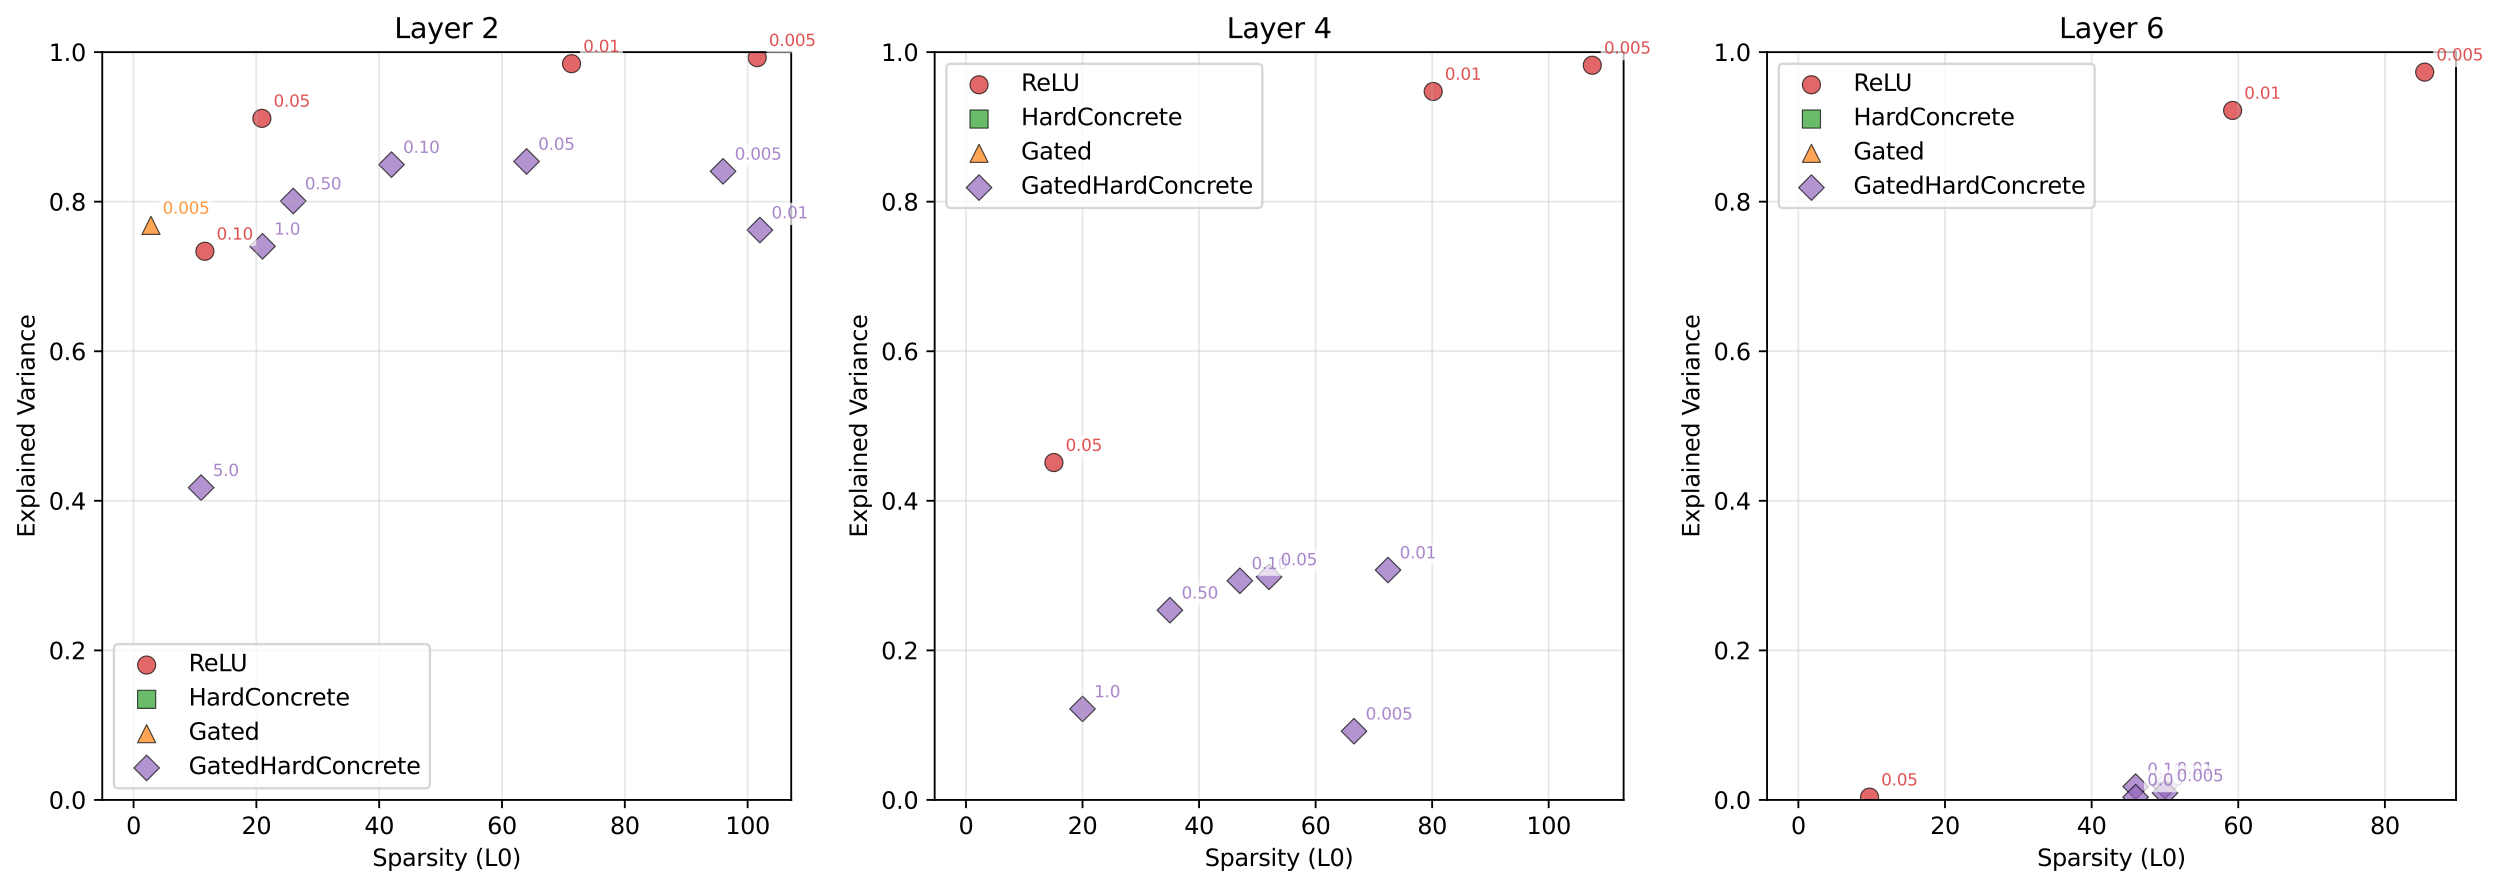 <?xml version="1.0" encoding="utf-8" standalone="no"?>
<!DOCTYPE svg PUBLIC "-//W3C//DTD SVG 1.1//EN"
  "http://www.w3.org/Graphics/SVG/1.1/DTD/svg11.dtd">
<svg xmlns:xlink="http://www.w3.org/1999/xlink" width="1070.393pt" height="380.054pt" viewBox="0 0 1070.393 380.054" xmlns="http://www.w3.org/2000/svg" version="1.1">
 <defs>
  <style type="text/css">*{stroke-linejoin: round; stroke-linecap: butt}</style>
 </defs>
 <g id="figure_1">
  <g id="patch_1">
   <path d="M 0 380.054 
L 1070.393 380.054 
L 1070.393 -0 
L 0 -0 
z
" style="fill: #ffffff"/>
  </g>
  <g id="axes_1">
   <g id="patch_2">
    <path d="M 43.781 342.498 
L 338.761 342.498 
L 338.761 22.318 
L 43.781 22.318 
z
" style="fill: #ffffff"/>
   </g>
   <g id="PathCollection_1">
    <defs>
     <path id="mcfc7199405" d="M 0 3.873 
C 1.027 3.873 2.012 3.465 2.739 2.739 
C 3.465 2.012 3.873 1.027 3.873 0 
C 3.873 -1.027 3.465 -2.012 2.739 -2.739 
C 2.012 -3.465 1.027 -3.873 0 -3.873 
C -1.027 -3.873 -2.012 -3.465 -2.739 -2.739 
C -3.465 -2.012 -3.873 -1.027 -3.873 0 
C -3.873 1.027 -3.465 2.012 -2.739 2.739 
C -2.012 3.465 -1.027 3.873 0 3.873 
z
" style="stroke: #000000; stroke-opacity: 0.7; stroke-width: 0.5"/>
    </defs>
    <g clip-path="url(#p0cb5b12b09)">
     <use xlink:href="#mcfc7199405" x="60.104" y="27364.915" style="fill: #d62728; fill-opacity: 0.7; stroke: #000000; stroke-opacity: 0.7; stroke-width: 0.5"/>
     <use xlink:href="#mcfc7199405" x="60.129" y="23211.488" style="fill: #d62728; fill-opacity: 0.7; stroke: #000000; stroke-opacity: 0.7; stroke-width: 0.5"/>
     <use xlink:href="#mcfc7199405" x="87.725" y="107.585" style="fill: #d62728; fill-opacity: 0.7; stroke: #000000; stroke-opacity: 0.7; stroke-width: 0.5"/>
     <use xlink:href="#mcfc7199405" x="112.122" y="50.676" style="fill: #d62728; fill-opacity: 0.7; stroke: #000000; stroke-opacity: 0.7; stroke-width: 0.5"/>
     <use xlink:href="#mcfc7199405" x="244.704" y="27.267" style="fill: #d62728; fill-opacity: 0.7; stroke: #000000; stroke-opacity: 0.7; stroke-width: 0.5"/>
     <use xlink:href="#mcfc7199405" x="324.213" y="24.683" style="fill: #d62728; fill-opacity: 0.7; stroke: #000000; stroke-opacity: 0.7; stroke-width: 0.5"/>
    </g>
   </g>
   <g id="PathCollection_2">
    <defs>
     <path id="m58d4773828" d="M -3.873 3.873 
L 3.873 3.873 
L 3.873 -3.873 
L -3.873 -3.873 
z
" style="stroke: #000000; stroke-opacity: 0.7; stroke-width: 0.5"/>
    </defs>
    <g clip-path="url(#p0cb5b12b09)">
     <use xlink:href="#m58d4773828" x="59.681" y="27364.915" style="fill: #2ca02c; fill-opacity: 0.7; stroke: #000000; stroke-opacity: 0.7; stroke-width: 0.5"/>
     <use xlink:href="#m58d4773828" x="59.681" y="1518.512" style="fill: #2ca02c; fill-opacity: 0.7; stroke: #000000; stroke-opacity: 0.7; stroke-width: 0.5"/>
     <use xlink:href="#m58d4773828" x="59.681" y="1518.512" style="fill: #2ca02c; fill-opacity: 0.7; stroke: #000000; stroke-opacity: 0.7; stroke-width: 0.5"/>
     <use xlink:href="#m58d4773828" x="64.049" y="443.822" style="fill: #2ca02c; fill-opacity: 0.7; stroke: #000000; stroke-opacity: 0.7; stroke-width: 0.5"/>
     <use xlink:href="#m58d4773828" x="64.049" y="443.822" style="fill: #2ca02c; fill-opacity: 0.7; stroke: #000000; stroke-opacity: 0.7; stroke-width: 0.5"/>
    </g>
   </g>
   <g id="PathCollection_3">
    <defs>
     <path id="ma185dd0a08" d="M 0 -3.873 
L -3.873 3.873 
L 3.873 3.873 
z
" style="stroke: #000000; stroke-opacity: 0.7; stroke-width: 0.5"/>
    </defs>
    <g clip-path="url(#p0cb5b12b09)">
     <use xlink:href="#ma185dd0a08" x="60.265" y="27364.915" style="fill: #ff7f0e; fill-opacity: 0.7; stroke: #000000; stroke-opacity: 0.7; stroke-width: 0.5"/>
     <use xlink:href="#ma185dd0a08" x="60.265" y="381.862" style="fill: #ff7f0e; fill-opacity: 0.7; stroke: #000000; stroke-opacity: 0.7; stroke-width: 0.5"/>
     <use xlink:href="#ma185dd0a08" x="64.638" y="96.491" style="fill: #ff7f0e; fill-opacity: 0.7; stroke: #000000; stroke-opacity: 0.7; stroke-width: 0.5"/>
    </g>
   </g>
   <g id="PathCollection_4">
    <defs>
     <path id="m9e3fd4f50f" d="M -0 5.477 
L 5.477 0 
L 0 -5.477 
L -5.477 -0 
z
" style="stroke: #000000; stroke-opacity: 0.7; stroke-width: 0.5"/>
    </defs>
    <g clip-path="url(#p0cb5b12b09)">
     <use xlink:href="#m9e3fd4f50f" x="65.207" y="27364.915" style="fill: #9467bd; fill-opacity: 0.7; stroke: #000000; stroke-opacity: 0.7; stroke-width: 0.5"/>
     <use xlink:href="#m9e3fd4f50f" x="70.335" y="609.93" style="fill: #9467bd; fill-opacity: 0.7; stroke: #000000; stroke-opacity: 0.7; stroke-width: 0.5"/>
     <use xlink:href="#m9e3fd4f50f" x="86.109" y="208.784" style="fill: #9467bd; fill-opacity: 0.7; stroke: #000000; stroke-opacity: 0.7; stroke-width: 0.5"/>
     <use xlink:href="#m9e3fd4f50f" x="112.4" y="105.457" style="fill: #9467bd; fill-opacity: 0.7; stroke: #000000; stroke-opacity: 0.7; stroke-width: 0.5"/>
     <use xlink:href="#m9e3fd4f50f" x="125.545" y="86.061" style="fill: #9467bd; fill-opacity: 0.7; stroke: #000000; stroke-opacity: 0.7; stroke-width: 0.5"/>
     <use xlink:href="#m9e3fd4f50f" x="167.61" y="70.479" style="fill: #9467bd; fill-opacity: 0.7; stroke: #000000; stroke-opacity: 0.7; stroke-width: 0.5"/>
     <use xlink:href="#m9e3fd4f50f" x="225.453" y="69.123" style="fill: #9467bd; fill-opacity: 0.7; stroke: #000000; stroke-opacity: 0.7; stroke-width: 0.5"/>
     <use xlink:href="#m9e3fd4f50f" x="325.353" y="98.498" style="fill: #9467bd; fill-opacity: 0.7; stroke: #000000; stroke-opacity: 0.7; stroke-width: 0.5"/>
     <use xlink:href="#m9e3fd4f50f" x="309.579" y="73.354" style="fill: #9467bd; fill-opacity: 0.7; stroke: #000000; stroke-opacity: 0.7; stroke-width: 0.5"/>
    </g>
   </g>
   <g id="matplotlib.axis_1">
    <g id="xtick_1">
     <g id="line2d_1">
      <path d="M 57.189 342.498 
L 57.189 22.318 
" clip-path="url(#p0cb5b12b09)" style="fill: none; stroke: #b0b0b0; stroke-opacity: 0.3; stroke-width: 0.8; stroke-linecap: square"/>
     </g>
     <g id="line2d_2">
      <defs>
       <path id="m30cb253367" d="M 0 0 
L 0 3.5 
" style="stroke: #000000; stroke-width: 0.8"/>
      </defs>
      <g>
       <use xlink:href="#m30cb253367" x="57.189" y="342.498" style="stroke: #000000; stroke-width: 0.8"/>
      </g>
     </g>
     <g id="text_1">
      <!-- 0 -->
      <g transform="translate(54.008 357.097) scale(0.1 -0.1)">
       <defs>
        <path id="DejaVuSans-30" d="M 2034 4250 
Q 1547 4250 1301 3770 
Q 1056 3291 1056 2328 
Q 1056 1369 1301 889 
Q 1547 409 2034 409 
Q 2525 409 2770 889 
Q 3016 1369 3016 2328 
Q 3016 3291 2770 3770 
Q 2525 4250 2034 4250 
z
M 2034 4750 
Q 2819 4750 3233 4129 
Q 3647 3509 3647 2328 
Q 3647 1150 3233 529 
Q 2819 -91 2034 -91 
Q 1250 -91 836 529 
Q 422 1150 422 2328 
Q 422 3509 836 4129 
Q 1250 4750 2034 4750 
z
" transform="scale(0.016)"/>
       </defs>
       <use xlink:href="#DejaVuSans-30"/>
      </g>
     </g>
    </g>
    <g id="xtick_2">
     <g id="line2d_3">
      <path d="M 109.771 342.498 
L 109.771 22.318 
" clip-path="url(#p0cb5b12b09)" style="fill: none; stroke: #b0b0b0; stroke-opacity: 0.3; stroke-width: 0.8; stroke-linecap: square"/>
     </g>
     <g id="line2d_4">
      <g>
       <use xlink:href="#m30cb253367" x="109.771" y="342.498" style="stroke: #000000; stroke-width: 0.8"/>
      </g>
     </g>
     <g id="text_2">
      <!-- 20 -->
      <g transform="translate(103.408 357.097) scale(0.1 -0.1)">
       <defs>
        <path id="DejaVuSans-32" d="M 1228 531 
L 3431 531 
L 3431 0 
L 469 0 
L 469 531 
Q 828 903 1448 1529 
Q 2069 2156 2228 2338 
Q 2531 2678 2651 2914 
Q 2772 3150 2772 3378 
Q 2772 3750 2511 3984 
Q 2250 4219 1831 4219 
Q 1534 4219 1204 4116 
Q 875 4013 500 3803 
L 500 4441 
Q 881 4594 1212 4672 
Q 1544 4750 1819 4750 
Q 2544 4750 2975 4387 
Q 3406 4025 3406 3419 
Q 3406 3131 3298 2873 
Q 3191 2616 2906 2266 
Q 2828 2175 2409 1742 
Q 1991 1309 1228 531 
z
" transform="scale(0.016)"/>
       </defs>
       <use xlink:href="#DejaVuSans-32"/>
       <use xlink:href="#DejaVuSans-30" transform="translate(63.623 0)"/>
      </g>
     </g>
    </g>
    <g id="xtick_3">
     <g id="line2d_5">
      <path d="M 162.352 342.498 
L 162.352 22.318 
" clip-path="url(#p0cb5b12b09)" style="fill: none; stroke: #b0b0b0; stroke-opacity: 0.3; stroke-width: 0.8; stroke-linecap: square"/>
     </g>
     <g id="line2d_6">
      <g>
       <use xlink:href="#m30cb253367" x="162.352" y="342.498" style="stroke: #000000; stroke-width: 0.8"/>
      </g>
     </g>
     <g id="text_3">
      <!-- 40 -->
      <g transform="translate(155.989 357.097) scale(0.1 -0.1)">
       <defs>
        <path id="DejaVuSans-34" d="M 2419 4116 
L 825 1625 
L 2419 1625 
L 2419 4116 
z
M 2253 4666 
L 3047 4666 
L 3047 1625 
L 3713 1625 
L 3713 1100 
L 3047 1100 
L 3047 0 
L 2419 0 
L 2419 1100 
L 313 1100 
L 313 1709 
L 2253 4666 
z
" transform="scale(0.016)"/>
       </defs>
       <use xlink:href="#DejaVuSans-34"/>
       <use xlink:href="#DejaVuSans-30" transform="translate(63.623 0)"/>
      </g>
     </g>
    </g>
    <g id="xtick_4">
     <g id="line2d_7">
      <path d="M 214.933 342.498 
L 214.933 22.318 
" clip-path="url(#p0cb5b12b09)" style="fill: none; stroke: #b0b0b0; stroke-opacity: 0.3; stroke-width: 0.8; stroke-linecap: square"/>
     </g>
     <g id="line2d_8">
      <g>
       <use xlink:href="#m30cb253367" x="214.933" y="342.498" style="stroke: #000000; stroke-width: 0.8"/>
      </g>
     </g>
     <g id="text_4">
      <!-- 60 -->
      <g transform="translate(208.57 357.097) scale(0.1 -0.1)">
       <defs>
        <path id="DejaVuSans-36" d="M 2113 2584 
Q 1688 2584 1439 2293 
Q 1191 2003 1191 1497 
Q 1191 994 1439 701 
Q 1688 409 2113 409 
Q 2538 409 2786 701 
Q 3034 994 3034 1497 
Q 3034 2003 2786 2293 
Q 2538 2584 2113 2584 
z
M 3366 4563 
L 3366 3988 
Q 3128 4100 2886 4159 
Q 2644 4219 2406 4219 
Q 1781 4219 1451 3797 
Q 1122 3375 1075 2522 
Q 1259 2794 1537 2939 
Q 1816 3084 2150 3084 
Q 2853 3084 3261 2657 
Q 3669 2231 3669 1497 
Q 3669 778 3244 343 
Q 2819 -91 2113 -91 
Q 1303 -91 875 529 
Q 447 1150 447 2328 
Q 447 3434 972 4092 
Q 1497 4750 2381 4750 
Q 2619 4750 2861 4703 
Q 3103 4656 3366 4563 
z
" transform="scale(0.016)"/>
       </defs>
       <use xlink:href="#DejaVuSans-36"/>
       <use xlink:href="#DejaVuSans-30" transform="translate(63.623 0)"/>
      </g>
     </g>
    </g>
    <g id="xtick_5">
     <g id="line2d_9">
      <path d="M 267.514 342.498 
L 267.514 22.318 
" clip-path="url(#p0cb5b12b09)" style="fill: none; stroke: #b0b0b0; stroke-opacity: 0.3; stroke-width: 0.8; stroke-linecap: square"/>
     </g>
     <g id="line2d_10">
      <g>
       <use xlink:href="#m30cb253367" x="267.514" y="342.498" style="stroke: #000000; stroke-width: 0.8"/>
      </g>
     </g>
     <g id="text_5">
      <!-- 80 -->
      <g transform="translate(261.151 357.097) scale(0.1 -0.1)">
       <defs>
        <path id="DejaVuSans-38" d="M 2034 2216 
Q 1584 2216 1326 1975 
Q 1069 1734 1069 1313 
Q 1069 891 1326 650 
Q 1584 409 2034 409 
Q 2484 409 2743 651 
Q 3003 894 3003 1313 
Q 3003 1734 2745 1975 
Q 2488 2216 2034 2216 
z
M 1403 2484 
Q 997 2584 770 2862 
Q 544 3141 544 3541 
Q 544 4100 942 4425 
Q 1341 4750 2034 4750 
Q 2731 4750 3128 4425 
Q 3525 4100 3525 3541 
Q 3525 3141 3298 2862 
Q 3072 2584 2669 2484 
Q 3125 2378 3379 2068 
Q 3634 1759 3634 1313 
Q 3634 634 3220 271 
Q 2806 -91 2034 -91 
Q 1263 -91 848 271 
Q 434 634 434 1313 
Q 434 1759 690 2068 
Q 947 2378 1403 2484 
z
M 1172 3481 
Q 1172 3119 1398 2916 
Q 1625 2713 2034 2713 
Q 2441 2713 2670 2916 
Q 2900 3119 2900 3481 
Q 2900 3844 2670 4047 
Q 2441 4250 2034 4250 
Q 1625 4250 1398 4047 
Q 1172 3844 1172 3481 
z
" transform="scale(0.016)"/>
       </defs>
       <use xlink:href="#DejaVuSans-38"/>
       <use xlink:href="#DejaVuSans-30" transform="translate(63.623 0)"/>
      </g>
     </g>
    </g>
    <g id="xtick_6">
     <g id="line2d_11">
      <path d="M 320.095 342.498 
L 320.095 22.318 
" clip-path="url(#p0cb5b12b09)" style="fill: none; stroke: #b0b0b0; stroke-opacity: 0.3; stroke-width: 0.8; stroke-linecap: square"/>
     </g>
     <g id="line2d_12">
      <g>
       <use xlink:href="#m30cb253367" x="320.095" y="342.498" style="stroke: #000000; stroke-width: 0.8"/>
      </g>
     </g>
     <g id="text_6">
      <!-- 100 -->
      <g transform="translate(310.551 357.097) scale(0.1 -0.1)">
       <defs>
        <path id="DejaVuSans-31" d="M 794 531 
L 1825 531 
L 1825 4091 
L 703 3866 
L 703 4441 
L 1819 4666 
L 2450 4666 
L 2450 531 
L 3481 531 
L 3481 0 
L 794 0 
L 794 531 
z
" transform="scale(0.016)"/>
       </defs>
       <use xlink:href="#DejaVuSans-31"/>
       <use xlink:href="#DejaVuSans-30" transform="translate(63.623 0)"/>
       <use xlink:href="#DejaVuSans-30" transform="translate(127.246 0)"/>
      </g>
     </g>
    </g>
    <g id="text_7">
     <!-- Sparsity (L0) -->
     <g transform="translate(159.432 370.775) scale(0.1 -0.1)">
      <defs>
       <path id="DejaVuSans-53" d="M 3425 4513 
L 3425 3897 
Q 3066 4069 2747 4153 
Q 2428 4238 2131 4238 
Q 1616 4238 1336 4038 
Q 1056 3838 1056 3469 
Q 1056 3159 1242 3001 
Q 1428 2844 1947 2747 
L 2328 2669 
Q 3034 2534 3370 2195 
Q 3706 1856 3706 1288 
Q 3706 609 3251 259 
Q 2797 -91 1919 -91 
Q 1588 -91 1214 -16 
Q 841 59 441 206 
L 441 856 
Q 825 641 1194 531 
Q 1563 422 1919 422 
Q 2459 422 2753 634 
Q 3047 847 3047 1241 
Q 3047 1584 2836 1778 
Q 2625 1972 2144 2069 
L 1759 2144 
Q 1053 2284 737 2584 
Q 422 2884 422 3419 
Q 422 4038 858 4394 
Q 1294 4750 2059 4750 
Q 2388 4750 2728 4690 
Q 3069 4631 3425 4513 
z
" transform="scale(0.016)"/>
       <path id="DejaVuSans-70" d="M 1159 525 
L 1159 -1331 
L 581 -1331 
L 581 3500 
L 1159 3500 
L 1159 2969 
Q 1341 3281 1617 3432 
Q 1894 3584 2278 3584 
Q 2916 3584 3314 3078 
Q 3713 2572 3713 1747 
Q 3713 922 3314 415 
Q 2916 -91 2278 -91 
Q 1894 -91 1617 61 
Q 1341 213 1159 525 
z
M 3116 1747 
Q 3116 2381 2855 2742 
Q 2594 3103 2138 3103 
Q 1681 3103 1420 2742 
Q 1159 2381 1159 1747 
Q 1159 1113 1420 752 
Q 1681 391 2138 391 
Q 2594 391 2855 752 
Q 3116 1113 3116 1747 
z
" transform="scale(0.016)"/>
       <path id="DejaVuSans-61" d="M 2194 1759 
Q 1497 1759 1228 1600 
Q 959 1441 959 1056 
Q 959 750 1161 570 
Q 1363 391 1709 391 
Q 2188 391 2477 730 
Q 2766 1069 2766 1631 
L 2766 1759 
L 2194 1759 
z
M 3341 1997 
L 3341 0 
L 2766 0 
L 2766 531 
Q 2569 213 2275 61 
Q 1981 -91 1556 -91 
Q 1019 -91 701 211 
Q 384 513 384 1019 
Q 384 1609 779 1909 
Q 1175 2209 1959 2209 
L 2766 2209 
L 2766 2266 
Q 2766 2663 2505 2880 
Q 2244 3097 1772 3097 
Q 1472 3097 1187 3025 
Q 903 2953 641 2809 
L 641 3341 
Q 956 3463 1253 3523 
Q 1550 3584 1831 3584 
Q 2591 3584 2966 3190 
Q 3341 2797 3341 1997 
z
" transform="scale(0.016)"/>
       <path id="DejaVuSans-72" d="M 2631 2963 
Q 2534 3019 2420 3045 
Q 2306 3072 2169 3072 
Q 1681 3072 1420 2755 
Q 1159 2438 1159 1844 
L 1159 0 
L 581 0 
L 581 3500 
L 1159 3500 
L 1159 2956 
Q 1341 3275 1631 3429 
Q 1922 3584 2338 3584 
Q 2397 3584 2469 3576 
Q 2541 3569 2628 3553 
L 2631 2963 
z
" transform="scale(0.016)"/>
       <path id="DejaVuSans-73" d="M 2834 3397 
L 2834 2853 
Q 2591 2978 2328 3040 
Q 2066 3103 1784 3103 
Q 1356 3103 1142 2972 
Q 928 2841 928 2578 
Q 928 2378 1081 2264 
Q 1234 2150 1697 2047 
L 1894 2003 
Q 2506 1872 2764 1633 
Q 3022 1394 3022 966 
Q 3022 478 2636 193 
Q 2250 -91 1575 -91 
Q 1294 -91 989 -36 
Q 684 19 347 128 
L 347 722 
Q 666 556 975 473 
Q 1284 391 1588 391 
Q 1994 391 2212 530 
Q 2431 669 2431 922 
Q 2431 1156 2273 1281 
Q 2116 1406 1581 1522 
L 1381 1569 
Q 847 1681 609 1914 
Q 372 2147 372 2553 
Q 372 3047 722 3315 
Q 1072 3584 1716 3584 
Q 2034 3584 2315 3537 
Q 2597 3491 2834 3397 
z
" transform="scale(0.016)"/>
       <path id="DejaVuSans-69" d="M 603 3500 
L 1178 3500 
L 1178 0 
L 603 0 
L 603 3500 
z
M 603 4863 
L 1178 4863 
L 1178 4134 
L 603 4134 
L 603 4863 
z
" transform="scale(0.016)"/>
       <path id="DejaVuSans-74" d="M 1172 4494 
L 1172 3500 
L 2356 3500 
L 2356 3053 
L 1172 3053 
L 1172 1153 
Q 1172 725 1289 603 
Q 1406 481 1766 481 
L 2356 481 
L 2356 0 
L 1766 0 
Q 1100 0 847 248 
Q 594 497 594 1153 
L 594 3053 
L 172 3053 
L 172 3500 
L 594 3500 
L 594 4494 
L 1172 4494 
z
" transform="scale(0.016)"/>
       <path id="DejaVuSans-79" d="M 2059 -325 
Q 1816 -950 1584 -1140 
Q 1353 -1331 966 -1331 
L 506 -1331 
L 506 -850 
L 844 -850 
Q 1081 -850 1212 -737 
Q 1344 -625 1503 -206 
L 1606 56 
L 191 3500 
L 800 3500 
L 1894 763 
L 2988 3500 
L 3597 3500 
L 2059 -325 
z
" transform="scale(0.016)"/>
       <path id="DejaVuSans-20" transform="scale(0.016)"/>
       <path id="DejaVuSans-28" d="M 1984 4856 
Q 1566 4138 1362 3434 
Q 1159 2731 1159 2009 
Q 1159 1288 1364 580 
Q 1569 -128 1984 -844 
L 1484 -844 
Q 1016 -109 783 600 
Q 550 1309 550 2009 
Q 550 2706 781 3412 
Q 1013 4119 1484 4856 
L 1984 4856 
z
" transform="scale(0.016)"/>
       <path id="DejaVuSans-4c" d="M 628 4666 
L 1259 4666 
L 1259 531 
L 3531 531 
L 3531 0 
L 628 0 
L 628 4666 
z
" transform="scale(0.016)"/>
       <path id="DejaVuSans-29" d="M 513 4856 
L 1013 4856 
Q 1481 4119 1714 3412 
Q 1947 2706 1947 2009 
Q 1947 1309 1714 600 
Q 1481 -109 1013 -844 
L 513 -844 
Q 928 -128 1133 580 
Q 1338 1288 1338 2009 
Q 1338 2731 1133 3434 
Q 928 4138 513 4856 
z
" transform="scale(0.016)"/>
      </defs>
      <use xlink:href="#DejaVuSans-53"/>
      <use xlink:href="#DejaVuSans-70" transform="translate(63.477 0)"/>
      <use xlink:href="#DejaVuSans-61" transform="translate(126.953 0)"/>
      <use xlink:href="#DejaVuSans-72" transform="translate(188.232 0)"/>
      <use xlink:href="#DejaVuSans-73" transform="translate(229.346 0)"/>
      <use xlink:href="#DejaVuSans-69" transform="translate(281.445 0)"/>
      <use xlink:href="#DejaVuSans-74" transform="translate(309.229 0)"/>
      <use xlink:href="#DejaVuSans-79" transform="translate(348.438 0)"/>
      <use xlink:href="#DejaVuSans-20" transform="translate(407.617 0)"/>
      <use xlink:href="#DejaVuSans-28" transform="translate(439.404 0)"/>
      <use xlink:href="#DejaVuSans-4c" transform="translate(478.418 0)"/>
      <use xlink:href="#DejaVuSans-30" transform="translate(534.131 0)"/>
      <use xlink:href="#DejaVuSans-29" transform="translate(597.754 0)"/>
     </g>
    </g>
   </g>
   <g id="matplotlib.axis_2">
    <g id="ytick_1">
     <g id="line2d_13">
      <path d="M 43.781 342.498 
L 338.761 342.498 
" clip-path="url(#p0cb5b12b09)" style="fill: none; stroke: #b0b0b0; stroke-opacity: 0.3; stroke-width: 0.8; stroke-linecap: square"/>
     </g>
     <g id="line2d_14">
      <defs>
       <path id="md0e58f0997" d="M 0 0 
L -3.5 0 
" style="stroke: #000000; stroke-width: 0.8"/>
      </defs>
      <g>
       <use xlink:href="#md0e58f0997" x="43.781" y="342.498" style="stroke: #000000; stroke-width: 0.8"/>
      </g>
     </g>
     <g id="text_8">
      <!-- 0.0 -->
      <g transform="translate(20.878 346.297) scale(0.1 -0.1)">
       <defs>
        <path id="DejaVuSans-2e" d="M 684 794 
L 1344 794 
L 1344 0 
L 684 0 
L 684 794 
z
" transform="scale(0.016)"/>
       </defs>
       <use xlink:href="#DejaVuSans-30"/>
       <use xlink:href="#DejaVuSans-2e" transform="translate(63.623 0)"/>
       <use xlink:href="#DejaVuSans-30" transform="translate(95.41 0)"/>
      </g>
     </g>
    </g>
    <g id="ytick_2">
     <g id="line2d_15">
      <path d="M 43.781 278.462 
L 338.761 278.462 
" clip-path="url(#p0cb5b12b09)" style="fill: none; stroke: #b0b0b0; stroke-opacity: 0.3; stroke-width: 0.8; stroke-linecap: square"/>
     </g>
     <g id="line2d_16">
      <g>
       <use xlink:href="#md0e58f0997" x="43.781" y="278.462" style="stroke: #000000; stroke-width: 0.8"/>
      </g>
     </g>
     <g id="text_9">
      <!-- 0.2 -->
      <g transform="translate(20.878 282.261) scale(0.1 -0.1)">
       <use xlink:href="#DejaVuSans-30"/>
       <use xlink:href="#DejaVuSans-2e" transform="translate(63.623 0)"/>
       <use xlink:href="#DejaVuSans-32" transform="translate(95.41 0)"/>
      </g>
     </g>
    </g>
    <g id="ytick_3">
     <g id="line2d_17">
      <path d="M 43.781 214.426 
L 338.761 214.426 
" clip-path="url(#p0cb5b12b09)" style="fill: none; stroke: #b0b0b0; stroke-opacity: 0.3; stroke-width: 0.8; stroke-linecap: square"/>
     </g>
     <g id="line2d_18">
      <g>
       <use xlink:href="#md0e58f0997" x="43.781" y="214.426" style="stroke: #000000; stroke-width: 0.8"/>
      </g>
     </g>
     <g id="text_10">
      <!-- 0.4 -->
      <g transform="translate(20.878 218.225) scale(0.1 -0.1)">
       <use xlink:href="#DejaVuSans-30"/>
       <use xlink:href="#DejaVuSans-2e" transform="translate(63.623 0)"/>
       <use xlink:href="#DejaVuSans-34" transform="translate(95.41 0)"/>
      </g>
     </g>
    </g>
    <g id="ytick_4">
     <g id="line2d_19">
      <path d="M 43.781 150.39 
L 338.761 150.39 
" clip-path="url(#p0cb5b12b09)" style="fill: none; stroke: #b0b0b0; stroke-opacity: 0.3; stroke-width: 0.8; stroke-linecap: square"/>
     </g>
     <g id="line2d_20">
      <g>
       <use xlink:href="#md0e58f0997" x="43.781" y="150.39" style="stroke: #000000; stroke-width: 0.8"/>
      </g>
     </g>
     <g id="text_11">
      <!-- 0.6 -->
      <g transform="translate(20.878 154.189) scale(0.1 -0.1)">
       <use xlink:href="#DejaVuSans-30"/>
       <use xlink:href="#DejaVuSans-2e" transform="translate(63.623 0)"/>
       <use xlink:href="#DejaVuSans-36" transform="translate(95.41 0)"/>
      </g>
     </g>
    </g>
    <g id="ytick_5">
     <g id="line2d_21">
      <path d="M 43.781 86.354 
L 338.761 86.354 
" clip-path="url(#p0cb5b12b09)" style="fill: none; stroke: #b0b0b0; stroke-opacity: 0.3; stroke-width: 0.8; stroke-linecap: square"/>
     </g>
     <g id="line2d_22">
      <g>
       <use xlink:href="#md0e58f0997" x="43.781" y="86.354" style="stroke: #000000; stroke-width: 0.8"/>
      </g>
     </g>
     <g id="text_12">
      <!-- 0.8 -->
      <g transform="translate(20.878 90.153) scale(0.1 -0.1)">
       <use xlink:href="#DejaVuSans-30"/>
       <use xlink:href="#DejaVuSans-2e" transform="translate(63.623 0)"/>
       <use xlink:href="#DejaVuSans-38" transform="translate(95.41 0)"/>
      </g>
     </g>
    </g>
    <g id="ytick_6">
     <g id="line2d_23">
      <path d="M 43.781 22.318 
L 338.761 22.318 
" clip-path="url(#p0cb5b12b09)" style="fill: none; stroke: #b0b0b0; stroke-opacity: 0.3; stroke-width: 0.8; stroke-linecap: square"/>
     </g>
     <g id="line2d_24">
      <g>
       <use xlink:href="#md0e58f0997" x="43.781" y="22.318" style="stroke: #000000; stroke-width: 0.8"/>
      </g>
     </g>
     <g id="text_13">
      <!-- 1.0 -->
      <g transform="translate(20.878 26.117) scale(0.1 -0.1)">
       <use xlink:href="#DejaVuSans-31"/>
       <use xlink:href="#DejaVuSans-2e" transform="translate(63.623 0)"/>
       <use xlink:href="#DejaVuSans-30" transform="translate(95.41 0)"/>
      </g>
     </g>
    </g>
    <g id="text_14">
     <!-- Explained Variance -->
     <g transform="translate(14.798 230.152) rotate(-90) scale(0.1 -0.1)">
      <defs>
       <path id="DejaVuSans-45" d="M 628 4666 
L 3578 4666 
L 3578 4134 
L 1259 4134 
L 1259 2753 
L 3481 2753 
L 3481 2222 
L 1259 2222 
L 1259 531 
L 3634 531 
L 3634 0 
L 628 0 
L 628 4666 
z
" transform="scale(0.016)"/>
       <path id="DejaVuSans-78" d="M 3513 3500 
L 2247 1797 
L 3578 0 
L 2900 0 
L 1881 1375 
L 863 0 
L 184 0 
L 1544 1831 
L 300 3500 
L 978 3500 
L 1906 2253 
L 2834 3500 
L 3513 3500 
z
" transform="scale(0.016)"/>
       <path id="DejaVuSans-6c" d="M 603 4863 
L 1178 4863 
L 1178 0 
L 603 0 
L 603 4863 
z
" transform="scale(0.016)"/>
       <path id="DejaVuSans-6e" d="M 3513 2113 
L 3513 0 
L 2938 0 
L 2938 2094 
Q 2938 2591 2744 2837 
Q 2550 3084 2163 3084 
Q 1697 3084 1428 2787 
Q 1159 2491 1159 1978 
L 1159 0 
L 581 0 
L 581 3500 
L 1159 3500 
L 1159 2956 
Q 1366 3272 1645 3428 
Q 1925 3584 2291 3584 
Q 2894 3584 3203 3211 
Q 3513 2838 3513 2113 
z
" transform="scale(0.016)"/>
       <path id="DejaVuSans-65" d="M 3597 1894 
L 3597 1613 
L 953 1613 
Q 991 1019 1311 708 
Q 1631 397 2203 397 
Q 2534 397 2845 478 
Q 3156 559 3463 722 
L 3463 178 
Q 3153 47 2828 -22 
Q 2503 -91 2169 -91 
Q 1331 -91 842 396 
Q 353 884 353 1716 
Q 353 2575 817 3079 
Q 1281 3584 2069 3584 
Q 2775 3584 3186 3129 
Q 3597 2675 3597 1894 
z
M 3022 2063 
Q 3016 2534 2758 2815 
Q 2500 3097 2075 3097 
Q 1594 3097 1305 2825 
Q 1016 2553 972 2059 
L 3022 2063 
z
" transform="scale(0.016)"/>
       <path id="DejaVuSans-64" d="M 2906 2969 
L 2906 4863 
L 3481 4863 
L 3481 0 
L 2906 0 
L 2906 525 
Q 2725 213 2448 61 
Q 2172 -91 1784 -91 
Q 1150 -91 751 415 
Q 353 922 353 1747 
Q 353 2572 751 3078 
Q 1150 3584 1784 3584 
Q 2172 3584 2448 3432 
Q 2725 3281 2906 2969 
z
M 947 1747 
Q 947 1113 1208 752 
Q 1469 391 1925 391 
Q 2381 391 2643 752 
Q 2906 1113 2906 1747 
Q 2906 2381 2643 2742 
Q 2381 3103 1925 3103 
Q 1469 3103 1208 2742 
Q 947 2381 947 1747 
z
" transform="scale(0.016)"/>
       <path id="DejaVuSans-56" d="M 1831 0 
L 50 4666 
L 709 4666 
L 2188 738 
L 3669 4666 
L 4325 4666 
L 2547 0 
L 1831 0 
z
" transform="scale(0.016)"/>
       <path id="DejaVuSans-63" d="M 3122 3366 
L 3122 2828 
Q 2878 2963 2633 3030 
Q 2388 3097 2138 3097 
Q 1578 3097 1268 2742 
Q 959 2388 959 1747 
Q 959 1106 1268 751 
Q 1578 397 2138 397 
Q 2388 397 2633 464 
Q 2878 531 3122 666 
L 3122 134 
Q 2881 22 2623 -34 
Q 2366 -91 2075 -91 
Q 1284 -91 818 406 
Q 353 903 353 1747 
Q 353 2603 823 3093 
Q 1294 3584 2113 3584 
Q 2378 3584 2631 3529 
Q 2884 3475 3122 3366 
z
" transform="scale(0.016)"/>
      </defs>
      <use xlink:href="#DejaVuSans-45"/>
      <use xlink:href="#DejaVuSans-78" transform="translate(63.184 0)"/>
      <use xlink:href="#DejaVuSans-70" transform="translate(122.363 0)"/>
      <use xlink:href="#DejaVuSans-6c" transform="translate(185.84 0)"/>
      <use xlink:href="#DejaVuSans-61" transform="translate(213.623 0)"/>
      <use xlink:href="#DejaVuSans-69" transform="translate(274.902 0)"/>
      <use xlink:href="#DejaVuSans-6e" transform="translate(302.686 0)"/>
      <use xlink:href="#DejaVuSans-65" transform="translate(366.064 0)"/>
      <use xlink:href="#DejaVuSans-64" transform="translate(427.588 0)"/>
      <use xlink:href="#DejaVuSans-20" transform="translate(491.064 0)"/>
      <use xlink:href="#DejaVuSans-56" transform="translate(522.852 0)"/>
      <use xlink:href="#DejaVuSans-61" transform="translate(583.51 0)"/>
      <use xlink:href="#DejaVuSans-72" transform="translate(644.789 0)"/>
      <use xlink:href="#DejaVuSans-69" transform="translate(685.902 0)"/>
      <use xlink:href="#DejaVuSans-61" transform="translate(713.686 0)"/>
      <use xlink:href="#DejaVuSans-6e" transform="translate(774.965 0)"/>
      <use xlink:href="#DejaVuSans-63" transform="translate(838.344 0)"/>
      <use xlink:href="#DejaVuSans-65" transform="translate(893.324 0)"/>
     </g>
    </g>
   </g>
   <g id="patch_3">
    <path d="M 43.781 342.498 
L 43.781 22.318 
" style="fill: none; stroke: #000000; stroke-width: 0.8; stroke-linejoin: miter; stroke-linecap: square"/>
   </g>
   <g id="patch_4">
    <path d="M 338.761 342.498 
L 338.761 22.318 
" style="fill: none; stroke: #000000; stroke-width: 0.8; stroke-linejoin: miter; stroke-linecap: square"/>
   </g>
   <g id="patch_5">
    <path d="M 43.781 342.498 
L 338.761 342.498 
" style="fill: none; stroke: #000000; stroke-width: 0.8; stroke-linejoin: miter; stroke-linecap: square"/>
   </g>
   <g id="patch_6">
    <path d="M 43.781 22.318 
L 338.761 22.318 
" style="fill: none; stroke: #000000; stroke-width: 0.8; stroke-linejoin: miter; stroke-linecap: square"/>
   </g>
   <g id="text_15">
    <g id="patch_7">
     <path d="M 92.725 105.441 
L 108.311 105.441 
Q 109.711 105.441 109.711 104.041 
L 109.711 97.266 
Q 109.711 95.867 108.311 95.867 
L 92.725 95.867 
Q 91.325 95.867 91.325 97.266 
L 91.325 104.041 
Q 91.325 105.441 92.725 105.441 
z
" style="fill: #ffffff; opacity: 0.7"/>
    </g>
    <!-- 0.10 -->
    <g style="fill: #d62728; opacity: 0.8" transform="translate(92.725 102.585) scale(0.07 -0.07)">
     <use xlink:href="#DejaVuSans-30"/>
     <use xlink:href="#DejaVuSans-2e" transform="translate(63.623 0)"/>
     <use xlink:href="#DejaVuSans-31" transform="translate(95.41 0)"/>
     <use xlink:href="#DejaVuSans-30" transform="translate(159.033 0)"/>
    </g>
   </g>
   <g id="text_16">
    <g id="patch_8">
     <path d="M 117.122 48.532 
L 132.708 48.532 
Q 134.108 48.532 134.108 47.132 
L 134.108 40.357 
Q 134.108 38.957 132.708 38.957 
L 117.122 38.957 
Q 115.722 38.957 115.722 40.357 
L 115.722 47.132 
Q 115.722 48.532 117.122 48.532 
z
" style="fill: #ffffff; opacity: 0.7"/>
    </g>
    <!-- 0.05 -->
    <g style="fill: #d62728; opacity: 0.8" transform="translate(117.122 45.676) scale(0.07 -0.07)">
     <defs>
      <path id="DejaVuSans-35" d="M 691 4666 
L 3169 4666 
L 3169 4134 
L 1269 4134 
L 1269 2991 
Q 1406 3038 1543 3061 
Q 1681 3084 1819 3084 
Q 2600 3084 3056 2656 
Q 3513 2228 3513 1497 
Q 3513 744 3044 326 
Q 2575 -91 1722 -91 
Q 1428 -91 1123 -41 
Q 819 9 494 109 
L 494 744 
Q 775 591 1075 516 
Q 1375 441 1709 441 
Q 2250 441 2565 725 
Q 2881 1009 2881 1497 
Q 2881 1984 2565 2268 
Q 2250 2553 1709 2553 
Q 1456 2553 1204 2497 
Q 953 2441 691 2322 
L 691 4666 
z
" transform="scale(0.016)"/>
     </defs>
     <use xlink:href="#DejaVuSans-30"/>
     <use xlink:href="#DejaVuSans-2e" transform="translate(63.623 0)"/>
     <use xlink:href="#DejaVuSans-30" transform="translate(95.41 0)"/>
     <use xlink:href="#DejaVuSans-35" transform="translate(159.033 0)"/>
    </g>
   </g>
   <g id="text_17">
    <g id="patch_9">
     <path d="M 249.704 25.123 
L 265.29 25.123 
Q 266.69 25.123 266.69 23.723 
L 266.69 16.948 
Q 266.69 15.548 265.29 15.548 
L 249.704 15.548 
Q 248.304 15.548 248.304 16.948 
L 248.304 23.723 
Q 248.304 25.123 249.704 25.123 
z
" style="fill: #ffffff; opacity: 0.7"/>
    </g>
    <!-- 0.01 -->
    <g style="fill: #d62728; opacity: 0.8" transform="translate(249.704 22.267) scale(0.07 -0.07)">
     <use xlink:href="#DejaVuSans-30"/>
     <use xlink:href="#DejaVuSans-2e" transform="translate(63.623 0)"/>
     <use xlink:href="#DejaVuSans-30" transform="translate(95.41 0)"/>
     <use xlink:href="#DejaVuSans-31" transform="translate(159.033 0)"/>
    </g>
   </g>
   <g id="text_18">
    <g id="patch_10">
     <path d="M 329.213 22.539 
L 349.253 22.539 
Q 350.653 22.539 350.653 21.139 
L 350.653 14.364 
Q 350.653 12.964 349.253 12.964 
L 329.213 12.964 
Q 327.813 12.964 327.813 14.364 
L 327.813 21.139 
Q 327.813 22.539 329.213 22.539 
z
" style="fill: #ffffff; opacity: 0.7"/>
    </g>
    <!-- 0.005 -->
    <g style="fill: #d62728; opacity: 0.8" transform="translate(329.213 19.683) scale(0.07 -0.07)">
     <use xlink:href="#DejaVuSans-30"/>
     <use xlink:href="#DejaVuSans-2e" transform="translate(63.623 0)"/>
     <use xlink:href="#DejaVuSans-30" transform="translate(95.41 0)"/>
     <use xlink:href="#DejaVuSans-30" transform="translate(159.033 0)"/>
     <use xlink:href="#DejaVuSans-35" transform="translate(222.656 0)"/>
    </g>
   </g>
   <g id="text_19">
    <g id="patch_11">
     <path d="M 69.638 94.346 
L 89.678 94.346 
Q 91.078 94.346 91.078 92.946 
L 91.078 86.172 
Q 91.078 84.772 89.678 84.772 
L 69.638 84.772 
Q 68.238 84.772 68.238 86.172 
L 68.238 92.946 
Q 68.238 94.346 69.638 94.346 
z
" style="fill: #ffffff; opacity: 0.7"/>
    </g>
    <!-- 0.005 -->
    <g style="fill: #ff7f0e; opacity: 0.8" transform="translate(69.638 91.491) scale(0.07 -0.07)">
     <use xlink:href="#DejaVuSans-30"/>
     <use xlink:href="#DejaVuSans-2e" transform="translate(63.623 0)"/>
     <use xlink:href="#DejaVuSans-30" transform="translate(95.41 0)"/>
     <use xlink:href="#DejaVuSans-30" transform="translate(159.033 0)"/>
     <use xlink:href="#DejaVuSans-35" transform="translate(222.656 0)"/>
    </g>
   </g>
   <g id="text_20">
    <g id="patch_12">
     <path d="M 91.109 206.64 
L 102.241 206.64 
Q 103.641 206.64 103.641 205.24 
L 103.641 198.465 
Q 103.641 197.065 102.241 197.065 
L 91.109 197.065 
Q 89.709 197.065 89.709 198.465 
L 89.709 205.24 
Q 89.709 206.64 91.109 206.64 
z
" style="fill: #ffffff; opacity: 0.7"/>
    </g>
    <!-- 5.0 -->
    <g style="fill: #9467bd; opacity: 0.8" transform="translate(91.109 203.784) scale(0.07 -0.07)">
     <use xlink:href="#DejaVuSans-35"/>
     <use xlink:href="#DejaVuSans-2e" transform="translate(63.623 0)"/>
     <use xlink:href="#DejaVuSans-30" transform="translate(95.41 0)"/>
    </g>
   </g>
   <g id="text_21">
    <g id="patch_13">
     <path d="M 117.4 103.313 
L 128.532 103.313 
Q 129.932 103.313 129.932 101.913 
L 129.932 95.138 
Q 129.932 93.738 128.532 93.738 
L 117.4 93.738 
Q 116 93.738 116 95.138 
L 116 101.913 
Q 116 103.313 117.4 103.313 
z
" style="fill: #ffffff; opacity: 0.7"/>
    </g>
    <!-- 1.0 -->
    <g style="fill: #9467bd; opacity: 0.8" transform="translate(117.4 100.457) scale(0.07 -0.07)">
     <use xlink:href="#DejaVuSans-31"/>
     <use xlink:href="#DejaVuSans-2e" transform="translate(63.623 0)"/>
     <use xlink:href="#DejaVuSans-30" transform="translate(95.41 0)"/>
    </g>
   </g>
   <g id="text_22">
    <g id="patch_14">
     <path d="M 130.545 83.917 
L 146.131 83.917 
Q 147.531 83.917 147.531 82.517 
L 147.531 75.742 
Q 147.531 74.342 146.131 74.342 
L 130.545 74.342 
Q 129.145 74.342 129.145 75.742 
L 129.145 82.517 
Q 129.145 83.917 130.545 83.917 
z
" style="fill: #ffffff; opacity: 0.7"/>
    </g>
    <!-- 0.50 -->
    <g style="fill: #9467bd; opacity: 0.8" transform="translate(130.545 81.061) scale(0.07 -0.07)">
     <use xlink:href="#DejaVuSans-30"/>
     <use xlink:href="#DejaVuSans-2e" transform="translate(63.623 0)"/>
     <use xlink:href="#DejaVuSans-35" transform="translate(95.41 0)"/>
     <use xlink:href="#DejaVuSans-30" transform="translate(159.033 0)"/>
    </g>
   </g>
   <g id="text_23">
    <g id="patch_15">
     <path d="M 172.61 68.335 
L 188.196 68.335 
Q 189.596 68.335 189.596 66.935 
L 189.596 60.16 
Q 189.596 58.76 188.196 58.76 
L 172.61 58.76 
Q 171.21 58.76 171.21 60.16 
L 171.21 66.935 
Q 171.21 68.335 172.61 68.335 
z
" style="fill: #ffffff; opacity: 0.7"/>
    </g>
    <!-- 0.10 -->
    <g style="fill: #9467bd; opacity: 0.8" transform="translate(172.61 65.479) scale(0.07 -0.07)">
     <use xlink:href="#DejaVuSans-30"/>
     <use xlink:href="#DejaVuSans-2e" transform="translate(63.623 0)"/>
     <use xlink:href="#DejaVuSans-31" transform="translate(95.41 0)"/>
     <use xlink:href="#DejaVuSans-30" transform="translate(159.033 0)"/>
    </g>
   </g>
   <g id="text_24">
    <g id="patch_16">
     <path d="M 230.453 66.978 
L 246.039 66.978 
Q 247.439 66.978 247.439 65.578 
L 247.439 58.804 
Q 247.439 57.404 246.039 57.404 
L 230.453 57.404 
Q 229.053 57.404 229.053 58.804 
L 229.053 65.578 
Q 229.053 66.978 230.453 66.978 
z
" style="fill: #ffffff; opacity: 0.7"/>
    </g>
    <!-- 0.05 -->
    <g style="fill: #9467bd; opacity: 0.8" transform="translate(230.453 64.123) scale(0.07 -0.07)">
     <use xlink:href="#DejaVuSans-30"/>
     <use xlink:href="#DejaVuSans-2e" transform="translate(63.623 0)"/>
     <use xlink:href="#DejaVuSans-30" transform="translate(95.41 0)"/>
     <use xlink:href="#DejaVuSans-35" transform="translate(159.033 0)"/>
    </g>
   </g>
   <g id="text_25">
    <g id="patch_17">
     <path d="M 330.353 96.354 
L 345.939 96.354 
Q 347.339 96.354 347.339 94.954 
L 347.339 88.179 
Q 347.339 86.779 345.939 86.779 
L 330.353 86.779 
Q 328.953 86.779 328.953 88.179 
L 328.953 94.954 
Q 328.953 96.354 330.353 96.354 
z
" style="fill: #ffffff; opacity: 0.7"/>
    </g>
    <!-- 0.01 -->
    <g style="fill: #9467bd; opacity: 0.8" transform="translate(330.353 93.498) scale(0.07 -0.07)">
     <use xlink:href="#DejaVuSans-30"/>
     <use xlink:href="#DejaVuSans-2e" transform="translate(63.623 0)"/>
     <use xlink:href="#DejaVuSans-30" transform="translate(95.41 0)"/>
     <use xlink:href="#DejaVuSans-31" transform="translate(159.033 0)"/>
    </g>
   </g>
   <g id="text_26">
    <g id="patch_18">
     <path d="M 314.579 71.21 
L 334.618 71.21 
Q 336.018 71.21 336.018 69.81 
L 336.018 63.035 
Q 336.018 61.635 334.618 61.635 
L 314.579 61.635 
Q 313.179 61.635 313.179 63.035 
L 313.179 69.81 
Q 313.179 71.21 314.579 71.21 
z
" style="fill: #ffffff; opacity: 0.7"/>
    </g>
    <!-- 0.005 -->
    <g style="fill: #9467bd; opacity: 0.8" transform="translate(314.579 68.354) scale(0.07 -0.07)">
     <use xlink:href="#DejaVuSans-30"/>
     <use xlink:href="#DejaVuSans-2e" transform="translate(63.623 0)"/>
     <use xlink:href="#DejaVuSans-30" transform="translate(95.41 0)"/>
     <use xlink:href="#DejaVuSans-30" transform="translate(159.033 0)"/>
     <use xlink:href="#DejaVuSans-35" transform="translate(222.656 0)"/>
    </g>
   </g>
   <g id="text_27">
    <!-- Layer 2 -->
    <g transform="translate(168.817 16.318) scale(0.12 -0.12)">
     <use xlink:href="#DejaVuSans-4c"/>
     <use xlink:href="#DejaVuSans-61" transform="translate(55.713 0)"/>
     <use xlink:href="#DejaVuSans-79" transform="translate(116.992 0)"/>
     <use xlink:href="#DejaVuSans-65" transform="translate(176.172 0)"/>
     <use xlink:href="#DejaVuSans-72" transform="translate(237.695 0)"/>
     <use xlink:href="#DejaVuSans-20" transform="translate(278.809 0)"/>
     <use xlink:href="#DejaVuSans-32" transform="translate(310.596 0)"/>
    </g>
   </g>
   <g id="legend_1">
    <g id="patch_19">
     <path d="M 50.781 337.498 
L 182.062 337.498 
Q 184.062 337.498 184.062 335.498 
L 184.062 277.786 
Q 184.062 275.786 182.062 275.786 
L 50.781 275.786 
Q 48.781 275.786 48.781 277.786 
L 48.781 335.498 
Q 48.781 337.498 50.781 337.498 
z
" style="fill: #ffffff; opacity: 0.8; stroke: #cccccc; stroke-linejoin: miter"/>
    </g>
    <g id="PathCollection_5">
     <g>
      <use xlink:href="#mcfc7199405" x="62.781" y="284.759" style="fill: #d62728; fill-opacity: 0.7; stroke: #000000; stroke-opacity: 0.7; stroke-width: 0.5"/>
     </g>
    </g>
    <g id="text_28">
     <!-- ReLU -->
     <g transform="translate(80.781 287.384) scale(0.1 -0.1)">
      <defs>
       <path id="DejaVuSans-52" d="M 2841 2188 
Q 3044 2119 3236 1894 
Q 3428 1669 3622 1275 
L 4263 0 
L 3584 0 
L 2988 1197 
Q 2756 1666 2539 1819 
Q 2322 1972 1947 1972 
L 1259 1972 
L 1259 0 
L 628 0 
L 628 4666 
L 2053 4666 
Q 2853 4666 3247 4331 
Q 3641 3997 3641 3322 
Q 3641 2881 3436 2590 
Q 3231 2300 2841 2188 
z
M 1259 4147 
L 1259 2491 
L 2053 2491 
Q 2509 2491 2742 2702 
Q 2975 2913 2975 3322 
Q 2975 3731 2742 3939 
Q 2509 4147 2053 4147 
L 1259 4147 
z
" transform="scale(0.016)"/>
       <path id="DejaVuSans-55" d="M 556 4666 
L 1191 4666 
L 1191 1831 
Q 1191 1081 1462 751 
Q 1734 422 2344 422 
Q 2950 422 3222 751 
Q 3494 1081 3494 1831 
L 3494 4666 
L 4128 4666 
L 4128 1753 
Q 4128 841 3676 375 
Q 3225 -91 2344 -91 
Q 1459 -91 1007 375 
Q 556 841 556 1753 
L 556 4666 
z
" transform="scale(0.016)"/>
      </defs>
      <use xlink:href="#DejaVuSans-52"/>
      <use xlink:href="#DejaVuSans-65" transform="translate(64.982 0)"/>
      <use xlink:href="#DejaVuSans-4c" transform="translate(126.506 0)"/>
      <use xlink:href="#DejaVuSans-55" transform="translate(177.219 0)"/>
     </g>
    </g>
    <g id="PathCollection_6">
     <g>
      <use xlink:href="#m58d4773828" x="62.781" y="299.437" style="fill: #2ca02c; fill-opacity: 0.7; stroke: #000000; stroke-opacity: 0.7; stroke-width: 0.5"/>
     </g>
    </g>
    <g id="text_29">
     <!-- HardConcrete -->
     <g transform="translate(80.781 302.062) scale(0.1 -0.1)">
      <defs>
       <path id="DejaVuSans-48" d="M 628 4666 
L 1259 4666 
L 1259 2753 
L 3553 2753 
L 3553 4666 
L 4184 4666 
L 4184 0 
L 3553 0 
L 3553 2222 
L 1259 2222 
L 1259 0 
L 628 0 
L 628 4666 
z
" transform="scale(0.016)"/>
       <path id="DejaVuSans-43" d="M 4122 4306 
L 4122 3641 
Q 3803 3938 3442 4084 
Q 3081 4231 2675 4231 
Q 1875 4231 1450 3742 
Q 1025 3253 1025 2328 
Q 1025 1406 1450 917 
Q 1875 428 2675 428 
Q 3081 428 3442 575 
Q 3803 722 4122 1019 
L 4122 359 
Q 3791 134 3420 21 
Q 3050 -91 2638 -91 
Q 1578 -91 968 557 
Q 359 1206 359 2328 
Q 359 3453 968 4101 
Q 1578 4750 2638 4750 
Q 3056 4750 3426 4639 
Q 3797 4528 4122 4306 
z
" transform="scale(0.016)"/>
       <path id="DejaVuSans-6f" d="M 1959 3097 
Q 1497 3097 1228 2736 
Q 959 2375 959 1747 
Q 959 1119 1226 758 
Q 1494 397 1959 397 
Q 2419 397 2687 759 
Q 2956 1122 2956 1747 
Q 2956 2369 2687 2733 
Q 2419 3097 1959 3097 
z
M 1959 3584 
Q 2709 3584 3137 3096 
Q 3566 2609 3566 1747 
Q 3566 888 3137 398 
Q 2709 -91 1959 -91 
Q 1206 -91 779 398 
Q 353 888 353 1747 
Q 353 2609 779 3096 
Q 1206 3584 1959 3584 
z
" transform="scale(0.016)"/>
      </defs>
      <use xlink:href="#DejaVuSans-48"/>
      <use xlink:href="#DejaVuSans-61" transform="translate(75.195 0)"/>
      <use xlink:href="#DejaVuSans-72" transform="translate(136.475 0)"/>
      <use xlink:href="#DejaVuSans-64" transform="translate(175.838 0)"/>
      <use xlink:href="#DejaVuSans-43" transform="translate(239.314 0)"/>
      <use xlink:href="#DejaVuSans-6f" transform="translate(309.139 0)"/>
      <use xlink:href="#DejaVuSans-6e" transform="translate(370.32 0)"/>
      <use xlink:href="#DejaVuSans-63" transform="translate(433.699 0)"/>
      <use xlink:href="#DejaVuSans-72" transform="translate(488.68 0)"/>
      <use xlink:href="#DejaVuSans-65" transform="translate(527.543 0)"/>
      <use xlink:href="#DejaVuSans-74" transform="translate(589.066 0)"/>
      <use xlink:href="#DejaVuSans-65" transform="translate(628.275 0)"/>
     </g>
    </g>
    <g id="PathCollection_7">
     <g>
      <use xlink:href="#ma185dd0a08" x="62.781" y="314.115" style="fill: #ff7f0e; fill-opacity: 0.7; stroke: #000000; stroke-opacity: 0.7; stroke-width: 0.5"/>
     </g>
    </g>
    <g id="text_30">
     <!-- Gated -->
     <g transform="translate(80.781 316.74) scale(0.1 -0.1)">
      <defs>
       <path id="DejaVuSans-47" d="M 3809 666 
L 3809 1919 
L 2778 1919 
L 2778 2438 
L 4434 2438 
L 4434 434 
Q 4069 175 3628 42 
Q 3188 -91 2688 -91 
Q 1594 -91 976 548 
Q 359 1188 359 2328 
Q 359 3472 976 4111 
Q 1594 4750 2688 4750 
Q 3144 4750 3555 4637 
Q 3966 4525 4313 4306 
L 4313 3634 
Q 3963 3931 3569 4081 
Q 3175 4231 2741 4231 
Q 1884 4231 1454 3753 
Q 1025 3275 1025 2328 
Q 1025 1384 1454 906 
Q 1884 428 2741 428 
Q 3075 428 3337 486 
Q 3600 544 3809 666 
z
" transform="scale(0.016)"/>
      </defs>
      <use xlink:href="#DejaVuSans-47"/>
      <use xlink:href="#DejaVuSans-61" transform="translate(77.49 0)"/>
      <use xlink:href="#DejaVuSans-74" transform="translate(138.77 0)"/>
      <use xlink:href="#DejaVuSans-65" transform="translate(177.979 0)"/>
      <use xlink:href="#DejaVuSans-64" transform="translate(239.502 0)"/>
     </g>
    </g>
    <g id="PathCollection_8">
     <g>
      <use xlink:href="#m9e3fd4f50f" x="62.781" y="328.793" style="fill: #9467bd; fill-opacity: 0.7; stroke: #000000; stroke-opacity: 0.7; stroke-width: 0.5"/>
     </g>
    </g>
    <g id="text_31">
     <!-- GatedHardConcrete -->
     <g transform="translate(80.781 331.418) scale(0.1 -0.1)">
      <use xlink:href="#DejaVuSans-47"/>
      <use xlink:href="#DejaVuSans-61" transform="translate(77.49 0)"/>
      <use xlink:href="#DejaVuSans-74" transform="translate(138.77 0)"/>
      <use xlink:href="#DejaVuSans-65" transform="translate(177.979 0)"/>
      <use xlink:href="#DejaVuSans-64" transform="translate(239.502 0)"/>
      <use xlink:href="#DejaVuSans-48" transform="translate(302.979 0)"/>
      <use xlink:href="#DejaVuSans-61" transform="translate(378.174 0)"/>
      <use xlink:href="#DejaVuSans-72" transform="translate(439.453 0)"/>
      <use xlink:href="#DejaVuSans-64" transform="translate(478.816 0)"/>
      <use xlink:href="#DejaVuSans-43" transform="translate(542.293 0)"/>
      <use xlink:href="#DejaVuSans-6f" transform="translate(612.117 0)"/>
      <use xlink:href="#DejaVuSans-6e" transform="translate(673.299 0)"/>
      <use xlink:href="#DejaVuSans-63" transform="translate(736.678 0)"/>
      <use xlink:href="#DejaVuSans-72" transform="translate(791.658 0)"/>
      <use xlink:href="#DejaVuSans-65" transform="translate(830.521 0)"/>
      <use xlink:href="#DejaVuSans-74" transform="translate(892.045 0)"/>
      <use xlink:href="#DejaVuSans-65" transform="translate(931.254 0)"/>
     </g>
    </g>
   </g>
  </g>
  <g id="axes_2">
   <g id="patch_20">
    <path d="M 400.181 342.498 
L 695.161 342.498 
L 695.161 22.318 
L 400.181 22.318 
z
" style="fill: #ffffff"/>
   </g>
   <g id="PathCollection_9">
    <g clip-path="url(#p180f63d25d)">
     <use xlink:href="#mcfc7199405" x="426.77" y="27364.915" style="fill: #d62728; fill-opacity: 0.7; stroke: #000000; stroke-opacity: 0.7; stroke-width: 0.5"/>
     <use xlink:href="#mcfc7199405" x="426.77" y="1056.452" style="fill: #d62728; fill-opacity: 0.7; stroke: #000000; stroke-opacity: 0.7; stroke-width: 0.5"/>
     <use xlink:href="#mcfc7199405" x="451.239" y="198.049" style="fill: #d62728; fill-opacity: 0.7; stroke: #000000; stroke-opacity: 0.7; stroke-width: 0.5"/>
     <use xlink:href="#mcfc7199405" x="613.634" y="39.155" style="fill: #d62728; fill-opacity: 0.7; stroke: #000000; stroke-opacity: 0.7; stroke-width: 0.5"/>
     <use xlink:href="#mcfc7199405" x="681.753" y="27.939" style="fill: #d62728; fill-opacity: 0.7; stroke: #000000; stroke-opacity: 0.7; stroke-width: 0.5"/>
    </g>
   </g>
   <g id="PathCollection_10">
    <g clip-path="url(#p180f63d25d)"/>
   </g>
   <g id="PathCollection_11">
    <g clip-path="url(#p180f63d25d)">
     <use xlink:href="#ma185dd0a08" x="418.492" y="27364.915" style="fill: #ff7f0e; fill-opacity: 0.7; stroke: #000000; stroke-opacity: 0.7; stroke-width: 0.5"/>
     <use xlink:href="#ma185dd0a08" x="418.537" y="463.989" style="fill: #ff7f0e; fill-opacity: 0.7; stroke: #000000; stroke-opacity: 0.7; stroke-width: 0.5"/>
    </g>
   </g>
   <g id="PathCollection_12">
    <g clip-path="url(#p180f63d25d)">
     <use xlink:href="#m9e3fd4f50f" x="425.142" y="27364.915" style="fill: #9467bd; fill-opacity: 0.7; stroke: #000000; stroke-opacity: 0.7; stroke-width: 0.5"/>
     <use xlink:href="#m9e3fd4f50f" x="428.559" y="613.675" style="fill: #9467bd; fill-opacity: 0.7; stroke: #000000; stroke-opacity: 0.7; stroke-width: 0.5"/>
     <use xlink:href="#m9e3fd4f50f" x="463.488" y="303.535" style="fill: #9467bd; fill-opacity: 0.7; stroke: #000000; stroke-opacity: 0.7; stroke-width: 0.5"/>
     <use xlink:href="#m9e3fd4f50f" x="500.912" y="261.274" style="fill: #9467bd; fill-opacity: 0.7; stroke: #000000; stroke-opacity: 0.7; stroke-width: 0.5"/>
     <use xlink:href="#m9e3fd4f50f" x="530.851" y="248.671" style="fill: #9467bd; fill-opacity: 0.7; stroke: #000000; stroke-opacity: 0.7; stroke-width: 0.5"/>
     <use xlink:href="#m9e3fd4f50f" x="543.328" y="246.985" style="fill: #9467bd; fill-opacity: 0.7; stroke: #000000; stroke-opacity: 0.7; stroke-width: 0.5"/>
     <use xlink:href="#m9e3fd4f50f" x="594.288" y="244.066" style="fill: #9467bd; fill-opacity: 0.7; stroke: #000000; stroke-opacity: 0.7; stroke-width: 0.5"/>
     <use xlink:href="#m9e3fd4f50f" x="579.724" y="313.066" style="fill: #9467bd; fill-opacity: 0.7; stroke: #000000; stroke-opacity: 0.7; stroke-width: 0.5"/>
    </g>
   </g>
   <g id="matplotlib.axis_3">
    <g id="xtick_7">
     <g id="line2d_25">
      <path d="M 413.589 342.498 
L 413.589 22.318 
" clip-path="url(#p180f63d25d)" style="fill: none; stroke: #b0b0b0; stroke-opacity: 0.3; stroke-width: 0.8; stroke-linecap: square"/>
     </g>
     <g id="line2d_26">
      <g>
       <use xlink:href="#m30cb253367" x="413.589" y="342.498" style="stroke: #000000; stroke-width: 0.8"/>
      </g>
     </g>
     <g id="text_32">
      <!-- 0 -->
      <g transform="translate(410.408 357.097) scale(0.1 -0.1)">
       <use xlink:href="#DejaVuSans-30"/>
      </g>
     </g>
    </g>
    <g id="xtick_8">
     <g id="line2d_27">
      <path d="M 463.488 342.498 
L 463.488 22.318 
" clip-path="url(#p180f63d25d)" style="fill: none; stroke: #b0b0b0; stroke-opacity: 0.3; stroke-width: 0.8; stroke-linecap: square"/>
     </g>
     <g id="line2d_28">
      <g>
       <use xlink:href="#m30cb253367" x="463.488" y="342.498" style="stroke: #000000; stroke-width: 0.8"/>
      </g>
     </g>
     <g id="text_33">
      <!-- 20 -->
      <g transform="translate(457.125 357.097) scale(0.1 -0.1)">
       <use xlink:href="#DejaVuSans-32"/>
       <use xlink:href="#DejaVuSans-30" transform="translate(63.623 0)"/>
      </g>
     </g>
    </g>
    <g id="xtick_9">
     <g id="line2d_29">
      <path d="M 513.386 342.498 
L 513.386 22.318 
" clip-path="url(#p180f63d25d)" style="fill: none; stroke: #b0b0b0; stroke-opacity: 0.3; stroke-width: 0.8; stroke-linecap: square"/>
     </g>
     <g id="line2d_30">
      <g>
       <use xlink:href="#m30cb253367" x="513.386" y="342.498" style="stroke: #000000; stroke-width: 0.8"/>
      </g>
     </g>
     <g id="text_34">
      <!-- 40 -->
      <g transform="translate(507.024 357.097) scale(0.1 -0.1)">
       <use xlink:href="#DejaVuSans-34"/>
       <use xlink:href="#DejaVuSans-30" transform="translate(63.623 0)"/>
      </g>
     </g>
    </g>
    <g id="xtick_10">
     <g id="line2d_31">
      <path d="M 563.285 342.498 
L 563.285 22.318 
" clip-path="url(#p180f63d25d)" style="fill: none; stroke: #b0b0b0; stroke-opacity: 0.3; stroke-width: 0.8; stroke-linecap: square"/>
     </g>
     <g id="line2d_32">
      <g>
       <use xlink:href="#m30cb253367" x="563.285" y="342.498" style="stroke: #000000; stroke-width: 0.8"/>
      </g>
     </g>
     <g id="text_35">
      <!-- 60 -->
      <g transform="translate(556.922 357.097) scale(0.1 -0.1)">
       <use xlink:href="#DejaVuSans-36"/>
       <use xlink:href="#DejaVuSans-30" transform="translate(63.623 0)"/>
      </g>
     </g>
    </g>
    <g id="xtick_11">
     <g id="line2d_33">
      <path d="M 613.183 342.498 
L 613.183 22.318 
" clip-path="url(#p180f63d25d)" style="fill: none; stroke: #b0b0b0; stroke-opacity: 0.3; stroke-width: 0.8; stroke-linecap: square"/>
     </g>
     <g id="line2d_34">
      <g>
       <use xlink:href="#m30cb253367" x="613.183" y="342.498" style="stroke: #000000; stroke-width: 0.8"/>
      </g>
     </g>
     <g id="text_36">
      <!-- 80 -->
      <g transform="translate(606.82 357.097) scale(0.1 -0.1)">
       <use xlink:href="#DejaVuSans-38"/>
       <use xlink:href="#DejaVuSans-30" transform="translate(63.623 0)"/>
      </g>
     </g>
    </g>
    <g id="xtick_12">
     <g id="line2d_35">
      <path d="M 663.081 342.498 
L 663.081 22.318 
" clip-path="url(#p180f63d25d)" style="fill: none; stroke: #b0b0b0; stroke-opacity: 0.3; stroke-width: 0.8; stroke-linecap: square"/>
     </g>
     <g id="line2d_36">
      <g>
       <use xlink:href="#m30cb253367" x="663.081" y="342.498" style="stroke: #000000; stroke-width: 0.8"/>
      </g>
     </g>
     <g id="text_37">
      <!-- 100 -->
      <g transform="translate(653.538 357.097) scale(0.1 -0.1)">
       <use xlink:href="#DejaVuSans-31"/>
       <use xlink:href="#DejaVuSans-30" transform="translate(63.623 0)"/>
       <use xlink:href="#DejaVuSans-30" transform="translate(127.246 0)"/>
      </g>
     </g>
    </g>
    <g id="text_38">
     <!-- Sparsity (L0) -->
     <g transform="translate(515.832 370.775) scale(0.1 -0.1)">
      <use xlink:href="#DejaVuSans-53"/>
      <use xlink:href="#DejaVuSans-70" transform="translate(63.477 0)"/>
      <use xlink:href="#DejaVuSans-61" transform="translate(126.953 0)"/>
      <use xlink:href="#DejaVuSans-72" transform="translate(188.232 0)"/>
      <use xlink:href="#DejaVuSans-73" transform="translate(229.346 0)"/>
      <use xlink:href="#DejaVuSans-69" transform="translate(281.445 0)"/>
      <use xlink:href="#DejaVuSans-74" transform="translate(309.229 0)"/>
      <use xlink:href="#DejaVuSans-79" transform="translate(348.438 0)"/>
      <use xlink:href="#DejaVuSans-20" transform="translate(407.617 0)"/>
      <use xlink:href="#DejaVuSans-28" transform="translate(439.404 0)"/>
      <use xlink:href="#DejaVuSans-4c" transform="translate(478.418 0)"/>
      <use xlink:href="#DejaVuSans-30" transform="translate(534.131 0)"/>
      <use xlink:href="#DejaVuSans-29" transform="translate(597.754 0)"/>
     </g>
    </g>
   </g>
   <g id="matplotlib.axis_4">
    <g id="ytick_7">
     <g id="line2d_37">
      <path d="M 400.181 342.498 
L 695.161 342.498 
" clip-path="url(#p180f63d25d)" style="fill: none; stroke: #b0b0b0; stroke-opacity: 0.3; stroke-width: 0.8; stroke-linecap: square"/>
     </g>
     <g id="line2d_38">
      <g>
       <use xlink:href="#md0e58f0997" x="400.181" y="342.498" style="stroke: #000000; stroke-width: 0.8"/>
      </g>
     </g>
     <g id="text_39">
      <!-- 0.0 -->
      <g transform="translate(377.278 346.297) scale(0.1 -0.1)">
       <use xlink:href="#DejaVuSans-30"/>
       <use xlink:href="#DejaVuSans-2e" transform="translate(63.623 0)"/>
       <use xlink:href="#DejaVuSans-30" transform="translate(95.41 0)"/>
      </g>
     </g>
    </g>
    <g id="ytick_8">
     <g id="line2d_39">
      <path d="M 400.181 278.462 
L 695.161 278.462 
" clip-path="url(#p180f63d25d)" style="fill: none; stroke: #b0b0b0; stroke-opacity: 0.3; stroke-width: 0.8; stroke-linecap: square"/>
     </g>
     <g id="line2d_40">
      <g>
       <use xlink:href="#md0e58f0997" x="400.181" y="278.462" style="stroke: #000000; stroke-width: 0.8"/>
      </g>
     </g>
     <g id="text_40">
      <!-- 0.2 -->
      <g transform="translate(377.278 282.261) scale(0.1 -0.1)">
       <use xlink:href="#DejaVuSans-30"/>
       <use xlink:href="#DejaVuSans-2e" transform="translate(63.623 0)"/>
       <use xlink:href="#DejaVuSans-32" transform="translate(95.41 0)"/>
      </g>
     </g>
    </g>
    <g id="ytick_9">
     <g id="line2d_41">
      <path d="M 400.181 214.426 
L 695.161 214.426 
" clip-path="url(#p180f63d25d)" style="fill: none; stroke: #b0b0b0; stroke-opacity: 0.3; stroke-width: 0.8; stroke-linecap: square"/>
     </g>
     <g id="line2d_42">
      <g>
       <use xlink:href="#md0e58f0997" x="400.181" y="214.426" style="stroke: #000000; stroke-width: 0.8"/>
      </g>
     </g>
     <g id="text_41">
      <!-- 0.4 -->
      <g transform="translate(377.278 218.225) scale(0.1 -0.1)">
       <use xlink:href="#DejaVuSans-30"/>
       <use xlink:href="#DejaVuSans-2e" transform="translate(63.623 0)"/>
       <use xlink:href="#DejaVuSans-34" transform="translate(95.41 0)"/>
      </g>
     </g>
    </g>
    <g id="ytick_10">
     <g id="line2d_43">
      <path d="M 400.181 150.39 
L 695.161 150.39 
" clip-path="url(#p180f63d25d)" style="fill: none; stroke: #b0b0b0; stroke-opacity: 0.3; stroke-width: 0.8; stroke-linecap: square"/>
     </g>
     <g id="line2d_44">
      <g>
       <use xlink:href="#md0e58f0997" x="400.181" y="150.39" style="stroke: #000000; stroke-width: 0.8"/>
      </g>
     </g>
     <g id="text_42">
      <!-- 0.6 -->
      <g transform="translate(377.278 154.189) scale(0.1 -0.1)">
       <use xlink:href="#DejaVuSans-30"/>
       <use xlink:href="#DejaVuSans-2e" transform="translate(63.623 0)"/>
       <use xlink:href="#DejaVuSans-36" transform="translate(95.41 0)"/>
      </g>
     </g>
    </g>
    <g id="ytick_11">
     <g id="line2d_45">
      <path d="M 400.181 86.354 
L 695.161 86.354 
" clip-path="url(#p180f63d25d)" style="fill: none; stroke: #b0b0b0; stroke-opacity: 0.3; stroke-width: 0.8; stroke-linecap: square"/>
     </g>
     <g id="line2d_46">
      <g>
       <use xlink:href="#md0e58f0997" x="400.181" y="86.354" style="stroke: #000000; stroke-width: 0.8"/>
      </g>
     </g>
     <g id="text_43">
      <!-- 0.8 -->
      <g transform="translate(377.278 90.153) scale(0.1 -0.1)">
       <use xlink:href="#DejaVuSans-30"/>
       <use xlink:href="#DejaVuSans-2e" transform="translate(63.623 0)"/>
       <use xlink:href="#DejaVuSans-38" transform="translate(95.41 0)"/>
      </g>
     </g>
    </g>
    <g id="ytick_12">
     <g id="line2d_47">
      <path d="M 400.181 22.318 
L 695.161 22.318 
" clip-path="url(#p180f63d25d)" style="fill: none; stroke: #b0b0b0; stroke-opacity: 0.3; stroke-width: 0.8; stroke-linecap: square"/>
     </g>
     <g id="line2d_48">
      <g>
       <use xlink:href="#md0e58f0997" x="400.181" y="22.318" style="stroke: #000000; stroke-width: 0.8"/>
      </g>
     </g>
     <g id="text_44">
      <!-- 1.0 -->
      <g transform="translate(377.278 26.117) scale(0.1 -0.1)">
       <use xlink:href="#DejaVuSans-31"/>
       <use xlink:href="#DejaVuSans-2e" transform="translate(63.623 0)"/>
       <use xlink:href="#DejaVuSans-30" transform="translate(95.41 0)"/>
      </g>
     </g>
    </g>
    <g id="text_45">
     <!-- Explained Variance -->
     <g transform="translate(371.198 230.152) rotate(-90) scale(0.1 -0.1)">
      <use xlink:href="#DejaVuSans-45"/>
      <use xlink:href="#DejaVuSans-78" transform="translate(63.184 0)"/>
      <use xlink:href="#DejaVuSans-70" transform="translate(122.363 0)"/>
      <use xlink:href="#DejaVuSans-6c" transform="translate(185.84 0)"/>
      <use xlink:href="#DejaVuSans-61" transform="translate(213.623 0)"/>
      <use xlink:href="#DejaVuSans-69" transform="translate(274.902 0)"/>
      <use xlink:href="#DejaVuSans-6e" transform="translate(302.686 0)"/>
      <use xlink:href="#DejaVuSans-65" transform="translate(366.064 0)"/>
      <use xlink:href="#DejaVuSans-64" transform="translate(427.588 0)"/>
      <use xlink:href="#DejaVuSans-20" transform="translate(491.064 0)"/>
      <use xlink:href="#DejaVuSans-56" transform="translate(522.852 0)"/>
      <use xlink:href="#DejaVuSans-61" transform="translate(583.51 0)"/>
      <use xlink:href="#DejaVuSans-72" transform="translate(644.789 0)"/>
      <use xlink:href="#DejaVuSans-69" transform="translate(685.902 0)"/>
      <use xlink:href="#DejaVuSans-61" transform="translate(713.686 0)"/>
      <use xlink:href="#DejaVuSans-6e" transform="translate(774.965 0)"/>
      <use xlink:href="#DejaVuSans-63" transform="translate(838.344 0)"/>
      <use xlink:href="#DejaVuSans-65" transform="translate(893.324 0)"/>
     </g>
    </g>
   </g>
   <g id="patch_21">
    <path d="M 400.181 342.498 
L 400.181 22.318 
" style="fill: none; stroke: #000000; stroke-width: 0.8; stroke-linejoin: miter; stroke-linecap: square"/>
   </g>
   <g id="patch_22">
    <path d="M 695.161 342.498 
L 695.161 22.318 
" style="fill: none; stroke: #000000; stroke-width: 0.8; stroke-linejoin: miter; stroke-linecap: square"/>
   </g>
   <g id="patch_23">
    <path d="M 400.181 342.498 
L 695.161 342.498 
" style="fill: none; stroke: #000000; stroke-width: 0.8; stroke-linejoin: miter; stroke-linecap: square"/>
   </g>
   <g id="patch_24">
    <path d="M 400.181 22.318 
L 695.161 22.318 
" style="fill: none; stroke: #000000; stroke-width: 0.8; stroke-linejoin: miter; stroke-linecap: square"/>
   </g>
   <g id="text_46">
    <g id="patch_25">
     <path d="M 456.239 195.905 
L 471.825 195.905 
Q 473.225 195.905 473.225 194.505 
L 473.225 187.731 
Q 473.225 186.331 471.825 186.331 
L 456.239 186.331 
Q 454.839 186.331 454.839 187.731 
L 454.839 194.505 
Q 454.839 195.905 456.239 195.905 
z
" style="fill: #ffffff; opacity: 0.7"/>
    </g>
    <!-- 0.05 -->
    <g style="fill: #d62728; opacity: 0.8" transform="translate(456.239 193.049) scale(0.07 -0.07)">
     <use xlink:href="#DejaVuSans-30"/>
     <use xlink:href="#DejaVuSans-2e" transform="translate(63.623 0)"/>
     <use xlink:href="#DejaVuSans-30" transform="translate(95.41 0)"/>
     <use xlink:href="#DejaVuSans-35" transform="translate(159.033 0)"/>
    </g>
   </g>
   <g id="text_47">
    <g id="patch_26">
     <path d="M 618.634 37.011 
L 634.22 37.011 
Q 635.62 37.011 635.62 35.611 
L 635.62 28.836 
Q 635.62 27.436 634.22 27.436 
L 618.634 27.436 
Q 617.234 27.436 617.234 28.836 
L 617.234 35.611 
Q 617.234 37.011 618.634 37.011 
z
" style="fill: #ffffff; opacity: 0.7"/>
    </g>
    <!-- 0.01 -->
    <g style="fill: #d62728; opacity: 0.8" transform="translate(618.634 34.155) scale(0.07 -0.07)">
     <use xlink:href="#DejaVuSans-30"/>
     <use xlink:href="#DejaVuSans-2e" transform="translate(63.623 0)"/>
     <use xlink:href="#DejaVuSans-30" transform="translate(95.41 0)"/>
     <use xlink:href="#DejaVuSans-31" transform="translate(159.033 0)"/>
    </g>
   </g>
   <g id="text_48">
    <g id="patch_27">
     <path d="M 686.753 25.795 
L 706.793 25.795 
Q 708.193 25.795 708.193 24.395 
L 708.193 17.621 
Q 708.193 16.221 706.793 16.221 
L 686.753 16.221 
Q 685.353 16.221 685.353 17.621 
L 685.353 24.395 
Q 685.353 25.795 686.753 25.795 
z
" style="fill: #ffffff; opacity: 0.7"/>
    </g>
    <!-- 0.005 -->
    <g style="fill: #d62728; opacity: 0.8" transform="translate(686.753 22.939) scale(0.07 -0.07)">
     <use xlink:href="#DejaVuSans-30"/>
     <use xlink:href="#DejaVuSans-2e" transform="translate(63.623 0)"/>
     <use xlink:href="#DejaVuSans-30" transform="translate(95.41 0)"/>
     <use xlink:href="#DejaVuSans-30" transform="translate(159.033 0)"/>
     <use xlink:href="#DejaVuSans-35" transform="translate(222.656 0)"/>
    </g>
   </g>
   <g id="text_49">
    <g id="patch_28">
     <path d="M 468.488 301.391 
L 479.62 301.391 
Q 481.02 301.391 481.02 299.991 
L 481.02 293.216 
Q 481.02 291.816 479.62 291.816 
L 468.488 291.816 
Q 467.088 291.816 467.088 293.216 
L 467.088 299.991 
Q 467.088 301.391 468.488 301.391 
z
" style="fill: #ffffff; opacity: 0.7"/>
    </g>
    <!-- 1.0 -->
    <g style="fill: #9467bd; opacity: 0.8" transform="translate(468.488 298.535) scale(0.07 -0.07)">
     <use xlink:href="#DejaVuSans-31"/>
     <use xlink:href="#DejaVuSans-2e" transform="translate(63.623 0)"/>
     <use xlink:href="#DejaVuSans-30" transform="translate(95.41 0)"/>
    </g>
   </g>
   <g id="text_50">
    <g id="patch_29">
     <path d="M 505.912 259.13 
L 521.498 259.13 
Q 522.898 259.13 522.898 257.73 
L 522.898 250.955 
Q 522.898 249.555 521.498 249.555 
L 505.912 249.555 
Q 504.512 249.555 504.512 250.955 
L 504.512 257.73 
Q 504.512 259.13 505.912 259.13 
z
" style="fill: #ffffff; opacity: 0.7"/>
    </g>
    <!-- 0.50 -->
    <g style="fill: #9467bd; opacity: 0.8" transform="translate(505.912 256.274) scale(0.07 -0.07)">
     <use xlink:href="#DejaVuSans-30"/>
     <use xlink:href="#DejaVuSans-2e" transform="translate(63.623 0)"/>
     <use xlink:href="#DejaVuSans-35" transform="translate(95.41 0)"/>
     <use xlink:href="#DejaVuSans-30" transform="translate(159.033 0)"/>
    </g>
   </g>
   <g id="text_51">
    <g id="patch_30">
     <path d="M 535.851 246.527 
L 551.437 246.527 
Q 552.837 246.527 552.837 245.127 
L 552.837 238.352 
Q 552.837 236.952 551.437 236.952 
L 535.851 236.952 
Q 534.451 236.952 534.451 238.352 
L 534.451 245.127 
Q 534.451 246.527 535.851 246.527 
z
" style="fill: #ffffff; opacity: 0.7"/>
    </g>
    <!-- 0.10 -->
    <g style="fill: #9467bd; opacity: 0.8" transform="translate(535.851 243.671) scale(0.07 -0.07)">
     <use xlink:href="#DejaVuSans-30"/>
     <use xlink:href="#DejaVuSans-2e" transform="translate(63.623 0)"/>
     <use xlink:href="#DejaVuSans-31" transform="translate(95.41 0)"/>
     <use xlink:href="#DejaVuSans-30" transform="translate(159.033 0)"/>
    </g>
   </g>
   <g id="text_52">
    <g id="patch_31">
     <path d="M 548.328 244.841 
L 563.914 244.841 
Q 565.314 244.841 565.314 243.441 
L 565.314 236.666 
Q 565.314 235.266 563.914 235.266 
L 548.328 235.266 
Q 546.928 235.266 546.928 236.666 
L 546.928 243.441 
Q 546.928 244.841 548.328 244.841 
z
" style="fill: #ffffff; opacity: 0.7"/>
    </g>
    <!-- 0.05 -->
    <g style="fill: #9467bd; opacity: 0.8" transform="translate(548.328 241.985) scale(0.07 -0.07)">
     <use xlink:href="#DejaVuSans-30"/>
     <use xlink:href="#DejaVuSans-2e" transform="translate(63.623 0)"/>
     <use xlink:href="#DejaVuSans-30" transform="translate(95.41 0)"/>
     <use xlink:href="#DejaVuSans-35" transform="translate(159.033 0)"/>
    </g>
   </g>
   <g id="text_53">
    <g id="patch_32">
     <path d="M 599.288 241.921 
L 614.874 241.921 
Q 616.274 241.921 616.274 240.521 
L 616.274 233.747 
Q 616.274 232.347 614.874 232.347 
L 599.288 232.347 
Q 597.888 232.347 597.888 233.747 
L 597.888 240.521 
Q 597.888 241.921 599.288 241.921 
z
" style="fill: #ffffff; opacity: 0.7"/>
    </g>
    <!-- 0.01 -->
    <g style="fill: #9467bd; opacity: 0.8" transform="translate(599.288 239.066) scale(0.07 -0.07)">
     <use xlink:href="#DejaVuSans-30"/>
     <use xlink:href="#DejaVuSans-2e" transform="translate(63.623 0)"/>
     <use xlink:href="#DejaVuSans-30" transform="translate(95.41 0)"/>
     <use xlink:href="#DejaVuSans-31" transform="translate(159.033 0)"/>
    </g>
   </g>
   <g id="text_54">
    <g id="patch_33">
     <path d="M 584.724 310.922 
L 604.764 310.922 
Q 606.164 310.922 606.164 309.522 
L 606.164 302.747 
Q 606.164 301.347 604.764 301.347 
L 584.724 301.347 
Q 583.324 301.347 583.324 302.747 
L 583.324 309.522 
Q 583.324 310.922 584.724 310.922 
z
" style="fill: #ffffff; opacity: 0.7"/>
    </g>
    <!-- 0.005 -->
    <g style="fill: #9467bd; opacity: 0.8" transform="translate(584.724 308.066) scale(0.07 -0.07)">
     <use xlink:href="#DejaVuSans-30"/>
     <use xlink:href="#DejaVuSans-2e" transform="translate(63.623 0)"/>
     <use xlink:href="#DejaVuSans-30" transform="translate(95.41 0)"/>
     <use xlink:href="#DejaVuSans-30" transform="translate(159.033 0)"/>
     <use xlink:href="#DejaVuSans-35" transform="translate(222.656 0)"/>
    </g>
   </g>
   <g id="text_55">
    <!-- Layer 4 -->
    <g transform="translate(525.217 16.318) scale(0.12 -0.12)">
     <use xlink:href="#DejaVuSans-4c"/>
     <use xlink:href="#DejaVuSans-61" transform="translate(55.713 0)"/>
     <use xlink:href="#DejaVuSans-79" transform="translate(116.992 0)"/>
     <use xlink:href="#DejaVuSans-65" transform="translate(176.172 0)"/>
     <use xlink:href="#DejaVuSans-72" transform="translate(237.695 0)"/>
     <use xlink:href="#DejaVuSans-20" transform="translate(278.809 0)"/>
     <use xlink:href="#DejaVuSans-34" transform="translate(310.596 0)"/>
    </g>
   </g>
   <g id="legend_2">
    <g id="patch_34">
     <path d="M 407.181 89.031 
L 538.462 89.031 
Q 540.462 89.031 540.462 87.031 
L 540.462 29.318 
Q 540.462 27.318 538.462 27.318 
L 407.181 27.318 
Q 405.181 27.318 405.181 29.318 
L 405.181 87.031 
Q 405.181 89.031 407.181 89.031 
z
" style="fill: #ffffff; opacity: 0.8; stroke: #cccccc; stroke-linejoin: miter"/>
    </g>
    <g id="PathCollection_13">
     <g>
      <use xlink:href="#mcfc7199405" x="419.181" y="36.292" style="fill: #d62728; fill-opacity: 0.7; stroke: #000000; stroke-opacity: 0.7; stroke-width: 0.5"/>
     </g>
    </g>
    <g id="text_56">
     <!-- ReLU -->
     <g transform="translate(437.181 38.917) scale(0.1 -0.1)">
      <use xlink:href="#DejaVuSans-52"/>
      <use xlink:href="#DejaVuSans-65" transform="translate(64.982 0)"/>
      <use xlink:href="#DejaVuSans-4c" transform="translate(126.506 0)"/>
      <use xlink:href="#DejaVuSans-55" transform="translate(177.219 0)"/>
     </g>
    </g>
    <g id="PathCollection_14">
     <g>
      <use xlink:href="#m58d4773828" x="419.181" y="50.97" style="fill: #2ca02c; fill-opacity: 0.7; stroke: #000000; stroke-opacity: 0.7; stroke-width: 0.5"/>
     </g>
    </g>
    <g id="text_57">
     <!-- HardConcrete -->
     <g transform="translate(437.181 53.595) scale(0.1 -0.1)">
      <use xlink:href="#DejaVuSans-48"/>
      <use xlink:href="#DejaVuSans-61" transform="translate(75.195 0)"/>
      <use xlink:href="#DejaVuSans-72" transform="translate(136.475 0)"/>
      <use xlink:href="#DejaVuSans-64" transform="translate(175.838 0)"/>
      <use xlink:href="#DejaVuSans-43" transform="translate(239.314 0)"/>
      <use xlink:href="#DejaVuSans-6f" transform="translate(309.139 0)"/>
      <use xlink:href="#DejaVuSans-6e" transform="translate(370.32 0)"/>
      <use xlink:href="#DejaVuSans-63" transform="translate(433.699 0)"/>
      <use xlink:href="#DejaVuSans-72" transform="translate(488.68 0)"/>
      <use xlink:href="#DejaVuSans-65" transform="translate(527.543 0)"/>
      <use xlink:href="#DejaVuSans-74" transform="translate(589.066 0)"/>
      <use xlink:href="#DejaVuSans-65" transform="translate(628.275 0)"/>
     </g>
    </g>
    <g id="PathCollection_15">
     <g>
      <use xlink:href="#ma185dd0a08" x="419.181" y="65.648" style="fill: #ff7f0e; fill-opacity: 0.7; stroke: #000000; stroke-opacity: 0.7; stroke-width: 0.5"/>
     </g>
    </g>
    <g id="text_58">
     <!-- Gated -->
     <g transform="translate(437.181 68.273) scale(0.1 -0.1)">
      <use xlink:href="#DejaVuSans-47"/>
      <use xlink:href="#DejaVuSans-61" transform="translate(77.49 0)"/>
      <use xlink:href="#DejaVuSans-74" transform="translate(138.77 0)"/>
      <use xlink:href="#DejaVuSans-65" transform="translate(177.979 0)"/>
      <use xlink:href="#DejaVuSans-64" transform="translate(239.502 0)"/>
     </g>
    </g>
    <g id="PathCollection_16">
     <g>
      <use xlink:href="#m9e3fd4f50f" x="419.181" y="80.326" style="fill: #9467bd; fill-opacity: 0.7; stroke: #000000; stroke-opacity: 0.7; stroke-width: 0.5"/>
     </g>
    </g>
    <g id="text_59">
     <!-- GatedHardConcrete -->
     <g transform="translate(437.181 82.951) scale(0.1 -0.1)">
      <use xlink:href="#DejaVuSans-47"/>
      <use xlink:href="#DejaVuSans-61" transform="translate(77.49 0)"/>
      <use xlink:href="#DejaVuSans-74" transform="translate(138.77 0)"/>
      <use xlink:href="#DejaVuSans-65" transform="translate(177.979 0)"/>
      <use xlink:href="#DejaVuSans-64" transform="translate(239.502 0)"/>
      <use xlink:href="#DejaVuSans-48" transform="translate(302.979 0)"/>
      <use xlink:href="#DejaVuSans-61" transform="translate(378.174 0)"/>
      <use xlink:href="#DejaVuSans-72" transform="translate(439.453 0)"/>
      <use xlink:href="#DejaVuSans-64" transform="translate(478.816 0)"/>
      <use xlink:href="#DejaVuSans-43" transform="translate(542.293 0)"/>
      <use xlink:href="#DejaVuSans-6f" transform="translate(612.117 0)"/>
      <use xlink:href="#DejaVuSans-6e" transform="translate(673.299 0)"/>
      <use xlink:href="#DejaVuSans-63" transform="translate(736.678 0)"/>
      <use xlink:href="#DejaVuSans-72" transform="translate(791.658 0)"/>
      <use xlink:href="#DejaVuSans-65" transform="translate(830.521 0)"/>
      <use xlink:href="#DejaVuSans-74" transform="translate(892.045 0)"/>
      <use xlink:href="#DejaVuSans-65" transform="translate(931.254 0)"/>
     </g>
    </g>
   </g>
  </g>
  <g id="axes_3">
   <g id="patch_35">
    <path d="M 756.581 342.498 
L 1051.561 342.498 
L 1051.561 22.318 
L 756.581 22.318 
z
" style="fill: #ffffff"/>
   </g>
   <g id="PathCollection_17">
    <g clip-path="url(#p6b14054b12)">
     <use xlink:href="#mcfc7199405" x="780.22" y="27364.915" style="fill: #d62728; fill-opacity: 0.7; stroke: #000000; stroke-opacity: 0.7; stroke-width: 0.5"/>
     <use xlink:href="#mcfc7199405" x="780.22" y="2708.149" style="fill: #d62728; fill-opacity: 0.7; stroke: #000000; stroke-opacity: 0.7; stroke-width: 0.5"/>
     <use xlink:href="#mcfc7199405" x="800.455" y="341.294" style="fill: #d62728; fill-opacity: 0.7; stroke: #000000; stroke-opacity: 0.7; stroke-width: 0.5"/>
     <use xlink:href="#mcfc7199405" x="955.91" y="47.284" style="fill: #d62728; fill-opacity: 0.7; stroke: #000000; stroke-opacity: 0.7; stroke-width: 0.5"/>
     <use xlink:href="#mcfc7199405" x="1038.153" y="30.877" style="fill: #d62728; fill-opacity: 0.7; stroke: #000000; stroke-opacity: 0.7; stroke-width: 0.5"/>
    </g>
   </g>
   <g id="PathCollection_18">
    <g clip-path="url(#p6b14054b12)"/>
   </g>
   <g id="PathCollection_19">
    <g clip-path="url(#p6b14054b12)">
     <use xlink:href="#ma185dd0a08" x="771.578" y="27364.915" style="fill: #ff7f0e; fill-opacity: 0.7; stroke: #000000; stroke-opacity: 0.7; stroke-width: 0.5"/>
     <use xlink:href="#ma185dd0a08" x="771.578" y="3944.7" style="fill: #ff7f0e; fill-opacity: 0.7; stroke: #000000; stroke-opacity: 0.7; stroke-width: 0.5"/>
    </g>
   </g>
   <g id="PathCollection_20">
    <g clip-path="url(#p6b14054b12)">
     <use xlink:href="#m9e3fd4f50f" x="779.406" y="27364.915" style="fill: #9467bd; fill-opacity: 0.7; stroke: #000000; stroke-opacity: 0.7; stroke-width: 0.5"/>
     <use xlink:href="#m9e3fd4f50f" x="779.406" y="2172.538" style="fill: #9467bd; fill-opacity: 0.7; stroke: #000000; stroke-opacity: 0.7; stroke-width: 0.5"/>
     <use xlink:href="#m9e3fd4f50f" x="785.684" y="629.64" style="fill: #9467bd; fill-opacity: 0.7; stroke: #000000; stroke-opacity: 0.7; stroke-width: 0.5"/>
     <use xlink:href="#m9e3fd4f50f" x="826.492" y="362.888" style="fill: #9467bd; fill-opacity: 0.7; stroke: #000000; stroke-opacity: 0.7; stroke-width: 0.5"/>
     <use xlink:href="#m9e3fd4f50f" x="851.604" y="347.977" style="fill: #9467bd; fill-opacity: 0.7; stroke: #000000; stroke-opacity: 0.7; stroke-width: 0.5"/>
     <use xlink:href="#m9e3fd4f50f" x="914.384" y="336.786" style="fill: #9467bd; fill-opacity: 0.7; stroke: #000000; stroke-opacity: 0.7; stroke-width: 0.5"/>
     <use xlink:href="#m9e3fd4f50f" x="914.384" y="341.334" style="fill: #9467bd; fill-opacity: 0.7; stroke: #000000; stroke-opacity: 0.7; stroke-width: 0.5"/>
     <use xlink:href="#m9e3fd4f50f" x="926.946" y="336.495" style="fill: #9467bd; fill-opacity: 0.7; stroke: #000000; stroke-opacity: 0.7; stroke-width: 0.5"/>
     <use xlink:href="#m9e3fd4f50f" x="926.941" y="339.486" style="fill: #9467bd; fill-opacity: 0.7; stroke: #000000; stroke-opacity: 0.7; stroke-width: 0.5"/>
    </g>
   </g>
   <g id="matplotlib.axis_5">
    <g id="xtick_13">
     <g id="line2d_49">
      <path d="M 769.989 342.498 
L 769.989 22.318 
" clip-path="url(#p6b14054b12)" style="fill: none; stroke: #b0b0b0; stroke-opacity: 0.3; stroke-width: 0.8; stroke-linecap: square"/>
     </g>
     <g id="line2d_50">
      <g>
       <use xlink:href="#m30cb253367" x="769.989" y="342.498" style="stroke: #000000; stroke-width: 0.8"/>
      </g>
     </g>
     <g id="text_60">
      <!-- 0 -->
      <g transform="translate(766.808 357.097) scale(0.1 -0.1)">
       <use xlink:href="#DejaVuSans-30"/>
      </g>
     </g>
    </g>
    <g id="xtick_14">
     <g id="line2d_51">
      <path d="M 832.77 342.498 
L 832.77 22.318 
" clip-path="url(#p6b14054b12)" style="fill: none; stroke: #b0b0b0; stroke-opacity: 0.3; stroke-width: 0.8; stroke-linecap: square"/>
     </g>
     <g id="line2d_52">
      <g>
       <use xlink:href="#m30cb253367" x="832.77" y="342.498" style="stroke: #000000; stroke-width: 0.8"/>
      </g>
     </g>
     <g id="text_61">
      <!-- 20 -->
      <g transform="translate(826.407 357.097) scale(0.1 -0.1)">
       <use xlink:href="#DejaVuSans-32"/>
       <use xlink:href="#DejaVuSans-30" transform="translate(63.623 0)"/>
      </g>
     </g>
    </g>
    <g id="xtick_15">
     <g id="line2d_53">
      <path d="M 895.55 342.498 
L 895.55 22.318 
" clip-path="url(#p6b14054b12)" style="fill: none; stroke: #b0b0b0; stroke-opacity: 0.3; stroke-width: 0.8; stroke-linecap: square"/>
     </g>
     <g id="line2d_54">
      <g>
       <use xlink:href="#m30cb253367" x="895.55" y="342.498" style="stroke: #000000; stroke-width: 0.8"/>
      </g>
     </g>
     <g id="text_62">
      <!-- 40 -->
      <g transform="translate(889.187 357.097) scale(0.1 -0.1)">
       <use xlink:href="#DejaVuSans-34"/>
       <use xlink:href="#DejaVuSans-30" transform="translate(63.623 0)"/>
      </g>
     </g>
    </g>
    <g id="xtick_16">
     <g id="line2d_55">
      <path d="M 958.33 342.498 
L 958.33 22.318 
" clip-path="url(#p6b14054b12)" style="fill: none; stroke: #b0b0b0; stroke-opacity: 0.3; stroke-width: 0.8; stroke-linecap: square"/>
     </g>
     <g id="line2d_56">
      <g>
       <use xlink:href="#m30cb253367" x="958.33" y="342.498" style="stroke: #000000; stroke-width: 0.8"/>
      </g>
     </g>
     <g id="text_63">
      <!-- 60 -->
      <g transform="translate(951.968 357.097) scale(0.1 -0.1)">
       <use xlink:href="#DejaVuSans-36"/>
       <use xlink:href="#DejaVuSans-30" transform="translate(63.623 0)"/>
      </g>
     </g>
    </g>
    <g id="xtick_17">
     <g id="line2d_57">
      <path d="M 1021.11 342.498 
L 1021.11 22.318 
" clip-path="url(#p6b14054b12)" style="fill: none; stroke: #b0b0b0; stroke-opacity: 0.3; stroke-width: 0.8; stroke-linecap: square"/>
     </g>
     <g id="line2d_58">
      <g>
       <use xlink:href="#m30cb253367" x="1021.11" y="342.498" style="stroke: #000000; stroke-width: 0.8"/>
      </g>
     </g>
     <g id="text_64">
      <!-- 80 -->
      <g transform="translate(1014.748 357.097) scale(0.1 -0.1)">
       <use xlink:href="#DejaVuSans-38"/>
       <use xlink:href="#DejaVuSans-30" transform="translate(63.623 0)"/>
      </g>
     </g>
    </g>
    <g id="text_65">
     <!-- Sparsity (L0) -->
     <g transform="translate(872.232 370.775) scale(0.1 -0.1)">
      <use xlink:href="#DejaVuSans-53"/>
      <use xlink:href="#DejaVuSans-70" transform="translate(63.477 0)"/>
      <use xlink:href="#DejaVuSans-61" transform="translate(126.953 0)"/>
      <use xlink:href="#DejaVuSans-72" transform="translate(188.232 0)"/>
      <use xlink:href="#DejaVuSans-73" transform="translate(229.346 0)"/>
      <use xlink:href="#DejaVuSans-69" transform="translate(281.445 0)"/>
      <use xlink:href="#DejaVuSans-74" transform="translate(309.229 0)"/>
      <use xlink:href="#DejaVuSans-79" transform="translate(348.438 0)"/>
      <use xlink:href="#DejaVuSans-20" transform="translate(407.617 0)"/>
      <use xlink:href="#DejaVuSans-28" transform="translate(439.404 0)"/>
      <use xlink:href="#DejaVuSans-4c" transform="translate(478.418 0)"/>
      <use xlink:href="#DejaVuSans-30" transform="translate(534.131 0)"/>
      <use xlink:href="#DejaVuSans-29" transform="translate(597.754 0)"/>
     </g>
    </g>
   </g>
   <g id="matplotlib.axis_6">
    <g id="ytick_13">
     <g id="line2d_59">
      <path d="M 756.581 342.498 
L 1051.561 342.498 
" clip-path="url(#p6b14054b12)" style="fill: none; stroke: #b0b0b0; stroke-opacity: 0.3; stroke-width: 0.8; stroke-linecap: square"/>
     </g>
     <g id="line2d_60">
      <g>
       <use xlink:href="#md0e58f0997" x="756.581" y="342.498" style="stroke: #000000; stroke-width: 0.8"/>
      </g>
     </g>
     <g id="text_66">
      <!-- 0.0 -->
      <g transform="translate(733.678 346.297) scale(0.1 -0.1)">
       <use xlink:href="#DejaVuSans-30"/>
       <use xlink:href="#DejaVuSans-2e" transform="translate(63.623 0)"/>
       <use xlink:href="#DejaVuSans-30" transform="translate(95.41 0)"/>
      </g>
     </g>
    </g>
    <g id="ytick_14">
     <g id="line2d_61">
      <path d="M 756.581 278.462 
L 1051.561 278.462 
" clip-path="url(#p6b14054b12)" style="fill: none; stroke: #b0b0b0; stroke-opacity: 0.3; stroke-width: 0.8; stroke-linecap: square"/>
     </g>
     <g id="line2d_62">
      <g>
       <use xlink:href="#md0e58f0997" x="756.581" y="278.462" style="stroke: #000000; stroke-width: 0.8"/>
      </g>
     </g>
     <g id="text_67">
      <!-- 0.2 -->
      <g transform="translate(733.678 282.261) scale(0.1 -0.1)">
       <use xlink:href="#DejaVuSans-30"/>
       <use xlink:href="#DejaVuSans-2e" transform="translate(63.623 0)"/>
       <use xlink:href="#DejaVuSans-32" transform="translate(95.41 0)"/>
      </g>
     </g>
    </g>
    <g id="ytick_15">
     <g id="line2d_63">
      <path d="M 756.581 214.426 
L 1051.561 214.426 
" clip-path="url(#p6b14054b12)" style="fill: none; stroke: #b0b0b0; stroke-opacity: 0.3; stroke-width: 0.8; stroke-linecap: square"/>
     </g>
     <g id="line2d_64">
      <g>
       <use xlink:href="#md0e58f0997" x="756.581" y="214.426" style="stroke: #000000; stroke-width: 0.8"/>
      </g>
     </g>
     <g id="text_68">
      <!-- 0.4 -->
      <g transform="translate(733.678 218.225) scale(0.1 -0.1)">
       <use xlink:href="#DejaVuSans-30"/>
       <use xlink:href="#DejaVuSans-2e" transform="translate(63.623 0)"/>
       <use xlink:href="#DejaVuSans-34" transform="translate(95.41 0)"/>
      </g>
     </g>
    </g>
    <g id="ytick_16">
     <g id="line2d_65">
      <path d="M 756.581 150.39 
L 1051.561 150.39 
" clip-path="url(#p6b14054b12)" style="fill: none; stroke: #b0b0b0; stroke-opacity: 0.3; stroke-width: 0.8; stroke-linecap: square"/>
     </g>
     <g id="line2d_66">
      <g>
       <use xlink:href="#md0e58f0997" x="756.581" y="150.39" style="stroke: #000000; stroke-width: 0.8"/>
      </g>
     </g>
     <g id="text_69">
      <!-- 0.6 -->
      <g transform="translate(733.678 154.189) scale(0.1 -0.1)">
       <use xlink:href="#DejaVuSans-30"/>
       <use xlink:href="#DejaVuSans-2e" transform="translate(63.623 0)"/>
       <use xlink:href="#DejaVuSans-36" transform="translate(95.41 0)"/>
      </g>
     </g>
    </g>
    <g id="ytick_17">
     <g id="line2d_67">
      <path d="M 756.581 86.354 
L 1051.561 86.354 
" clip-path="url(#p6b14054b12)" style="fill: none; stroke: #b0b0b0; stroke-opacity: 0.3; stroke-width: 0.8; stroke-linecap: square"/>
     </g>
     <g id="line2d_68">
      <g>
       <use xlink:href="#md0e58f0997" x="756.581" y="86.354" style="stroke: #000000; stroke-width: 0.8"/>
      </g>
     </g>
     <g id="text_70">
      <!-- 0.8 -->
      <g transform="translate(733.678 90.153) scale(0.1 -0.1)">
       <use xlink:href="#DejaVuSans-30"/>
       <use xlink:href="#DejaVuSans-2e" transform="translate(63.623 0)"/>
       <use xlink:href="#DejaVuSans-38" transform="translate(95.41 0)"/>
      </g>
     </g>
    </g>
    <g id="ytick_18">
     <g id="line2d_69">
      <path d="M 756.581 22.318 
L 1051.561 22.318 
" clip-path="url(#p6b14054b12)" style="fill: none; stroke: #b0b0b0; stroke-opacity: 0.3; stroke-width: 0.8; stroke-linecap: square"/>
     </g>
     <g id="line2d_70">
      <g>
       <use xlink:href="#md0e58f0997" x="756.581" y="22.318" style="stroke: #000000; stroke-width: 0.8"/>
      </g>
     </g>
     <g id="text_71">
      <!-- 1.0 -->
      <g transform="translate(733.678 26.117) scale(0.1 -0.1)">
       <use xlink:href="#DejaVuSans-31"/>
       <use xlink:href="#DejaVuSans-2e" transform="translate(63.623 0)"/>
       <use xlink:href="#DejaVuSans-30" transform="translate(95.41 0)"/>
      </g>
     </g>
    </g>
    <g id="text_72">
     <!-- Explained Variance -->
     <g transform="translate(727.598 230.152) rotate(-90) scale(0.1 -0.1)">
      <use xlink:href="#DejaVuSans-45"/>
      <use xlink:href="#DejaVuSans-78" transform="translate(63.184 0)"/>
      <use xlink:href="#DejaVuSans-70" transform="translate(122.363 0)"/>
      <use xlink:href="#DejaVuSans-6c" transform="translate(185.84 0)"/>
      <use xlink:href="#DejaVuSans-61" transform="translate(213.623 0)"/>
      <use xlink:href="#DejaVuSans-69" transform="translate(274.902 0)"/>
      <use xlink:href="#DejaVuSans-6e" transform="translate(302.686 0)"/>
      <use xlink:href="#DejaVuSans-65" transform="translate(366.064 0)"/>
      <use xlink:href="#DejaVuSans-64" transform="translate(427.588 0)"/>
      <use xlink:href="#DejaVuSans-20" transform="translate(491.064 0)"/>
      <use xlink:href="#DejaVuSans-56" transform="translate(522.852 0)"/>
      <use xlink:href="#DejaVuSans-61" transform="translate(583.51 0)"/>
      <use xlink:href="#DejaVuSans-72" transform="translate(644.789 0)"/>
      <use xlink:href="#DejaVuSans-69" transform="translate(685.902 0)"/>
      <use xlink:href="#DejaVuSans-61" transform="translate(713.686 0)"/>
      <use xlink:href="#DejaVuSans-6e" transform="translate(774.965 0)"/>
      <use xlink:href="#DejaVuSans-63" transform="translate(838.344 0)"/>
      <use xlink:href="#DejaVuSans-65" transform="translate(893.324 0)"/>
     </g>
    </g>
   </g>
   <g id="patch_36">
    <path d="M 756.581 342.498 
L 756.581 22.318 
" style="fill: none; stroke: #000000; stroke-width: 0.8; stroke-linejoin: miter; stroke-linecap: square"/>
   </g>
   <g id="patch_37">
    <path d="M 1051.561 342.498 
L 1051.561 22.318 
" style="fill: none; stroke: #000000; stroke-width: 0.8; stroke-linejoin: miter; stroke-linecap: square"/>
   </g>
   <g id="patch_38">
    <path d="M 756.581 342.498 
L 1051.561 342.498 
" style="fill: none; stroke: #000000; stroke-width: 0.8; stroke-linejoin: miter; stroke-linecap: square"/>
   </g>
   <g id="patch_39">
    <path d="M 756.581 22.318 
L 1051.561 22.318 
" style="fill: none; stroke: #000000; stroke-width: 0.8; stroke-linejoin: miter; stroke-linecap: square"/>
   </g>
   <g id="text_73">
    <g id="patch_40">
     <path d="M 805.455 339.149 
L 821.041 339.149 
Q 822.441 339.149 822.441 337.749 
L 822.441 330.975 
Q 822.441 329.575 821.041 329.575 
L 805.455 329.575 
Q 804.055 329.575 804.055 330.975 
L 804.055 337.749 
Q 804.055 339.149 805.455 339.149 
z
" style="fill: #ffffff; opacity: 0.7"/>
    </g>
    <!-- 0.05 -->
    <g style="fill: #d62728; opacity: 0.8" transform="translate(805.455 336.294) scale(0.07 -0.07)">
     <use xlink:href="#DejaVuSans-30"/>
     <use xlink:href="#DejaVuSans-2e" transform="translate(63.623 0)"/>
     <use xlink:href="#DejaVuSans-30" transform="translate(95.41 0)"/>
     <use xlink:href="#DejaVuSans-35" transform="translate(159.033 0)"/>
    </g>
   </g>
   <g id="text_74">
    <g id="patch_41">
     <path d="M 960.91 45.14 
L 976.496 45.14 
Q 977.896 45.14 977.896 43.74 
L 977.896 36.966 
Q 977.896 35.566 976.496 35.566 
L 960.91 35.566 
Q 959.51 35.566 959.51 36.966 
L 959.51 43.74 
Q 959.51 45.14 960.91 45.14 
z
" style="fill: #ffffff; opacity: 0.7"/>
    </g>
    <!-- 0.01 -->
    <g style="fill: #d62728; opacity: 0.8" transform="translate(960.91 42.284) scale(0.07 -0.07)">
     <use xlink:href="#DejaVuSans-30"/>
     <use xlink:href="#DejaVuSans-2e" transform="translate(63.623 0)"/>
     <use xlink:href="#DejaVuSans-30" transform="translate(95.41 0)"/>
     <use xlink:href="#DejaVuSans-31" transform="translate(159.033 0)"/>
    </g>
   </g>
   <g id="text_75">
    <g id="patch_42">
     <path d="M 1043.153 28.733 
L 1063.193 28.733 
Q 1064.593 28.733 1064.593 27.333 
L 1064.593 20.558 
Q 1064.593 19.158 1063.193 19.158 
L 1043.153 19.158 
Q 1041.753 19.158 1041.753 20.558 
L 1041.753 27.333 
Q 1041.753 28.733 1043.153 28.733 
z
" style="fill: #ffffff; opacity: 0.7"/>
    </g>
    <!-- 0.005 -->
    <g style="fill: #d62728; opacity: 0.8" transform="translate(1043.153 25.877) scale(0.07 -0.07)">
     <use xlink:href="#DejaVuSans-30"/>
     <use xlink:href="#DejaVuSans-2e" transform="translate(63.623 0)"/>
     <use xlink:href="#DejaVuSans-30" transform="translate(95.41 0)"/>
     <use xlink:href="#DejaVuSans-30" transform="translate(159.033 0)"/>
     <use xlink:href="#DejaVuSans-35" transform="translate(222.656 0)"/>
    </g>
   </g>
   <g id="text_76">
    <g id="patch_43">
     <path d="M 919.384 334.642 
L 934.97 334.642 
Q 936.37 334.642 936.37 333.242 
L 936.37 326.468 
Q 936.37 325.068 934.97 325.068 
L 919.384 325.068 
Q 917.984 325.068 917.984 326.468 
L 917.984 333.242 
Q 917.984 334.642 919.384 334.642 
z
" style="fill: #ffffff; opacity: 0.7"/>
    </g>
    <!-- 0.10 -->
    <g style="fill: #9467bd; opacity: 0.8" transform="translate(919.384 331.786) scale(0.07 -0.07)">
     <use xlink:href="#DejaVuSans-30"/>
     <use xlink:href="#DejaVuSans-2e" transform="translate(63.623 0)"/>
     <use xlink:href="#DejaVuSans-31" transform="translate(95.41 0)"/>
     <use xlink:href="#DejaVuSans-30" transform="translate(159.033 0)"/>
    </g>
   </g>
   <g id="text_77">
    <g id="patch_44">
     <path d="M 919.384 339.19 
L 934.97 339.19 
Q 936.37 339.19 936.37 337.79 
L 936.37 331.015 
Q 936.37 329.615 934.97 329.615 
L 919.384 329.615 
Q 917.984 329.615 917.984 331.015 
L 917.984 337.79 
Q 917.984 339.19 919.384 339.19 
z
" style="fill: #ffffff; opacity: 0.7"/>
    </g>
    <!-- 0.05 -->
    <g style="fill: #9467bd; opacity: 0.8" transform="translate(919.384 336.334) scale(0.07 -0.07)">
     <use xlink:href="#DejaVuSans-30"/>
     <use xlink:href="#DejaVuSans-2e" transform="translate(63.623 0)"/>
     <use xlink:href="#DejaVuSans-30" transform="translate(95.41 0)"/>
     <use xlink:href="#DejaVuSans-35" transform="translate(159.033 0)"/>
    </g>
   </g>
   <g id="text_78">
    <g id="patch_45">
     <path d="M 931.946 334.351 
L 947.532 334.351 
Q 948.932 334.351 948.932 332.951 
L 948.932 326.176 
Q 948.932 324.776 947.532 324.776 
L 931.946 324.776 
Q 930.546 324.776 930.546 326.176 
L 930.546 332.951 
Q 930.546 334.351 931.946 334.351 
z
" style="fill: #ffffff; opacity: 0.7"/>
    </g>
    <!-- 0.01 -->
    <g style="fill: #9467bd; opacity: 0.8" transform="translate(931.946 331.495) scale(0.07 -0.07)">
     <use xlink:href="#DejaVuSans-30"/>
     <use xlink:href="#DejaVuSans-2e" transform="translate(63.623 0)"/>
     <use xlink:href="#DejaVuSans-30" transform="translate(95.41 0)"/>
     <use xlink:href="#DejaVuSans-31" transform="translate(159.033 0)"/>
    </g>
   </g>
   <g id="text_79">
    <g id="patch_46">
     <path d="M 931.941 337.342 
L 951.98 337.342 
Q 953.38 337.342 953.38 335.942 
L 953.38 329.167 
Q 953.38 327.767 951.98 327.767 
L 931.941 327.767 
Q 930.541 327.767 930.541 329.167 
L 930.541 335.942 
Q 930.541 337.342 931.941 337.342 
z
" style="fill: #ffffff; opacity: 0.7"/>
    </g>
    <!-- 0.005 -->
    <g style="fill: #9467bd; opacity: 0.8" transform="translate(931.941 334.486) scale(0.07 -0.07)">
     <use xlink:href="#DejaVuSans-30"/>
     <use xlink:href="#DejaVuSans-2e" transform="translate(63.623 0)"/>
     <use xlink:href="#DejaVuSans-30" transform="translate(95.41 0)"/>
     <use xlink:href="#DejaVuSans-30" transform="translate(159.033 0)"/>
     <use xlink:href="#DejaVuSans-35" transform="translate(222.656 0)"/>
    </g>
   </g>
   <g id="text_80">
    <!-- Layer 6 -->
    <g transform="translate(881.617 16.318) scale(0.12 -0.12)">
     <use xlink:href="#DejaVuSans-4c"/>
     <use xlink:href="#DejaVuSans-61" transform="translate(55.713 0)"/>
     <use xlink:href="#DejaVuSans-79" transform="translate(116.992 0)"/>
     <use xlink:href="#DejaVuSans-65" transform="translate(176.172 0)"/>
     <use xlink:href="#DejaVuSans-72" transform="translate(237.695 0)"/>
     <use xlink:href="#DejaVuSans-20" transform="translate(278.809 0)"/>
     <use xlink:href="#DejaVuSans-36" transform="translate(310.596 0)"/>
    </g>
   </g>
   <g id="legend_3">
    <g id="patch_47">
     <path d="M 763.581 89.031 
L 894.862 89.031 
Q 896.862 89.031 896.862 87.031 
L 896.862 29.318 
Q 896.862 27.318 894.862 27.318 
L 763.581 27.318 
Q 761.581 27.318 761.581 29.318 
L 761.581 87.031 
Q 761.581 89.031 763.581 89.031 
z
" style="fill: #ffffff; opacity: 0.8; stroke: #cccccc; stroke-linejoin: miter"/>
    </g>
    <g id="PathCollection_21">
     <g>
      <use xlink:href="#mcfc7199405" x="775.581" y="36.292" style="fill: #d62728; fill-opacity: 0.7; stroke: #000000; stroke-opacity: 0.7; stroke-width: 0.5"/>
     </g>
    </g>
    <g id="text_81">
     <!-- ReLU -->
     <g transform="translate(793.581 38.917) scale(0.1 -0.1)">
      <use xlink:href="#DejaVuSans-52"/>
      <use xlink:href="#DejaVuSans-65" transform="translate(64.982 0)"/>
      <use xlink:href="#DejaVuSans-4c" transform="translate(126.506 0)"/>
      <use xlink:href="#DejaVuSans-55" transform="translate(177.219 0)"/>
     </g>
    </g>
    <g id="PathCollection_22">
     <g>
      <use xlink:href="#m58d4773828" x="775.581" y="50.97" style="fill: #2ca02c; fill-opacity: 0.7; stroke: #000000; stroke-opacity: 0.7; stroke-width: 0.5"/>
     </g>
    </g>
    <g id="text_82">
     <!-- HardConcrete -->
     <g transform="translate(793.581 53.595) scale(0.1 -0.1)">
      <use xlink:href="#DejaVuSans-48"/>
      <use xlink:href="#DejaVuSans-61" transform="translate(75.195 0)"/>
      <use xlink:href="#DejaVuSans-72" transform="translate(136.475 0)"/>
      <use xlink:href="#DejaVuSans-64" transform="translate(175.838 0)"/>
      <use xlink:href="#DejaVuSans-43" transform="translate(239.314 0)"/>
      <use xlink:href="#DejaVuSans-6f" transform="translate(309.139 0)"/>
      <use xlink:href="#DejaVuSans-6e" transform="translate(370.32 0)"/>
      <use xlink:href="#DejaVuSans-63" transform="translate(433.699 0)"/>
      <use xlink:href="#DejaVuSans-72" transform="translate(488.68 0)"/>
      <use xlink:href="#DejaVuSans-65" transform="translate(527.543 0)"/>
      <use xlink:href="#DejaVuSans-74" transform="translate(589.066 0)"/>
      <use xlink:href="#DejaVuSans-65" transform="translate(628.275 0)"/>
     </g>
    </g>
    <g id="PathCollection_23">
     <g>
      <use xlink:href="#ma185dd0a08" x="775.581" y="65.648" style="fill: #ff7f0e; fill-opacity: 0.7; stroke: #000000; stroke-opacity: 0.7; stroke-width: 0.5"/>
     </g>
    </g>
    <g id="text_83">
     <!-- Gated -->
     <g transform="translate(793.581 68.273) scale(0.1 -0.1)">
      <use xlink:href="#DejaVuSans-47"/>
      <use xlink:href="#DejaVuSans-61" transform="translate(77.49 0)"/>
      <use xlink:href="#DejaVuSans-74" transform="translate(138.77 0)"/>
      <use xlink:href="#DejaVuSans-65" transform="translate(177.979 0)"/>
      <use xlink:href="#DejaVuSans-64" transform="translate(239.502 0)"/>
     </g>
    </g>
    <g id="PathCollection_24">
     <g>
      <use xlink:href="#m9e3fd4f50f" x="775.581" y="80.326" style="fill: #9467bd; fill-opacity: 0.7; stroke: #000000; stroke-opacity: 0.7; stroke-width: 0.5"/>
     </g>
    </g>
    <g id="text_84">
     <!-- GatedHardConcrete -->
     <g transform="translate(793.581 82.951) scale(0.1 -0.1)">
      <use xlink:href="#DejaVuSans-47"/>
      <use xlink:href="#DejaVuSans-61" transform="translate(77.49 0)"/>
      <use xlink:href="#DejaVuSans-74" transform="translate(138.77 0)"/>
      <use xlink:href="#DejaVuSans-65" transform="translate(177.979 0)"/>
      <use xlink:href="#DejaVuSans-64" transform="translate(239.502 0)"/>
      <use xlink:href="#DejaVuSans-48" transform="translate(302.979 0)"/>
      <use xlink:href="#DejaVuSans-61" transform="translate(378.174 0)"/>
      <use xlink:href="#DejaVuSans-72" transform="translate(439.453 0)"/>
      <use xlink:href="#DejaVuSans-64" transform="translate(478.816 0)"/>
      <use xlink:href="#DejaVuSans-43" transform="translate(542.293 0)"/>
      <use xlink:href="#DejaVuSans-6f" transform="translate(612.117 0)"/>
      <use xlink:href="#DejaVuSans-6e" transform="translate(673.299 0)"/>
      <use xlink:href="#DejaVuSans-63" transform="translate(736.678 0)"/>
      <use xlink:href="#DejaVuSans-72" transform="translate(791.658 0)"/>
      <use xlink:href="#DejaVuSans-65" transform="translate(830.521 0)"/>
      <use xlink:href="#DejaVuSans-74" transform="translate(892.045 0)"/>
      <use xlink:href="#DejaVuSans-65" transform="translate(931.254 0)"/>
     </g>
    </g>
   </g>
  </g>
 </g>
 <defs>
  <clipPath id="p0cb5b12b09">
   <rect x="43.781" y="22.318" width="294.98" height="320.18"/>
  </clipPath>
  <clipPath id="p180f63d25d">
   <rect x="400.181" y="22.318" width="294.98" height="320.18"/>
  </clipPath>
  <clipPath id="p6b14054b12">
   <rect x="756.581" y="22.318" width="294.98" height="320.18"/>
  </clipPath>
 </defs>
</svg>
